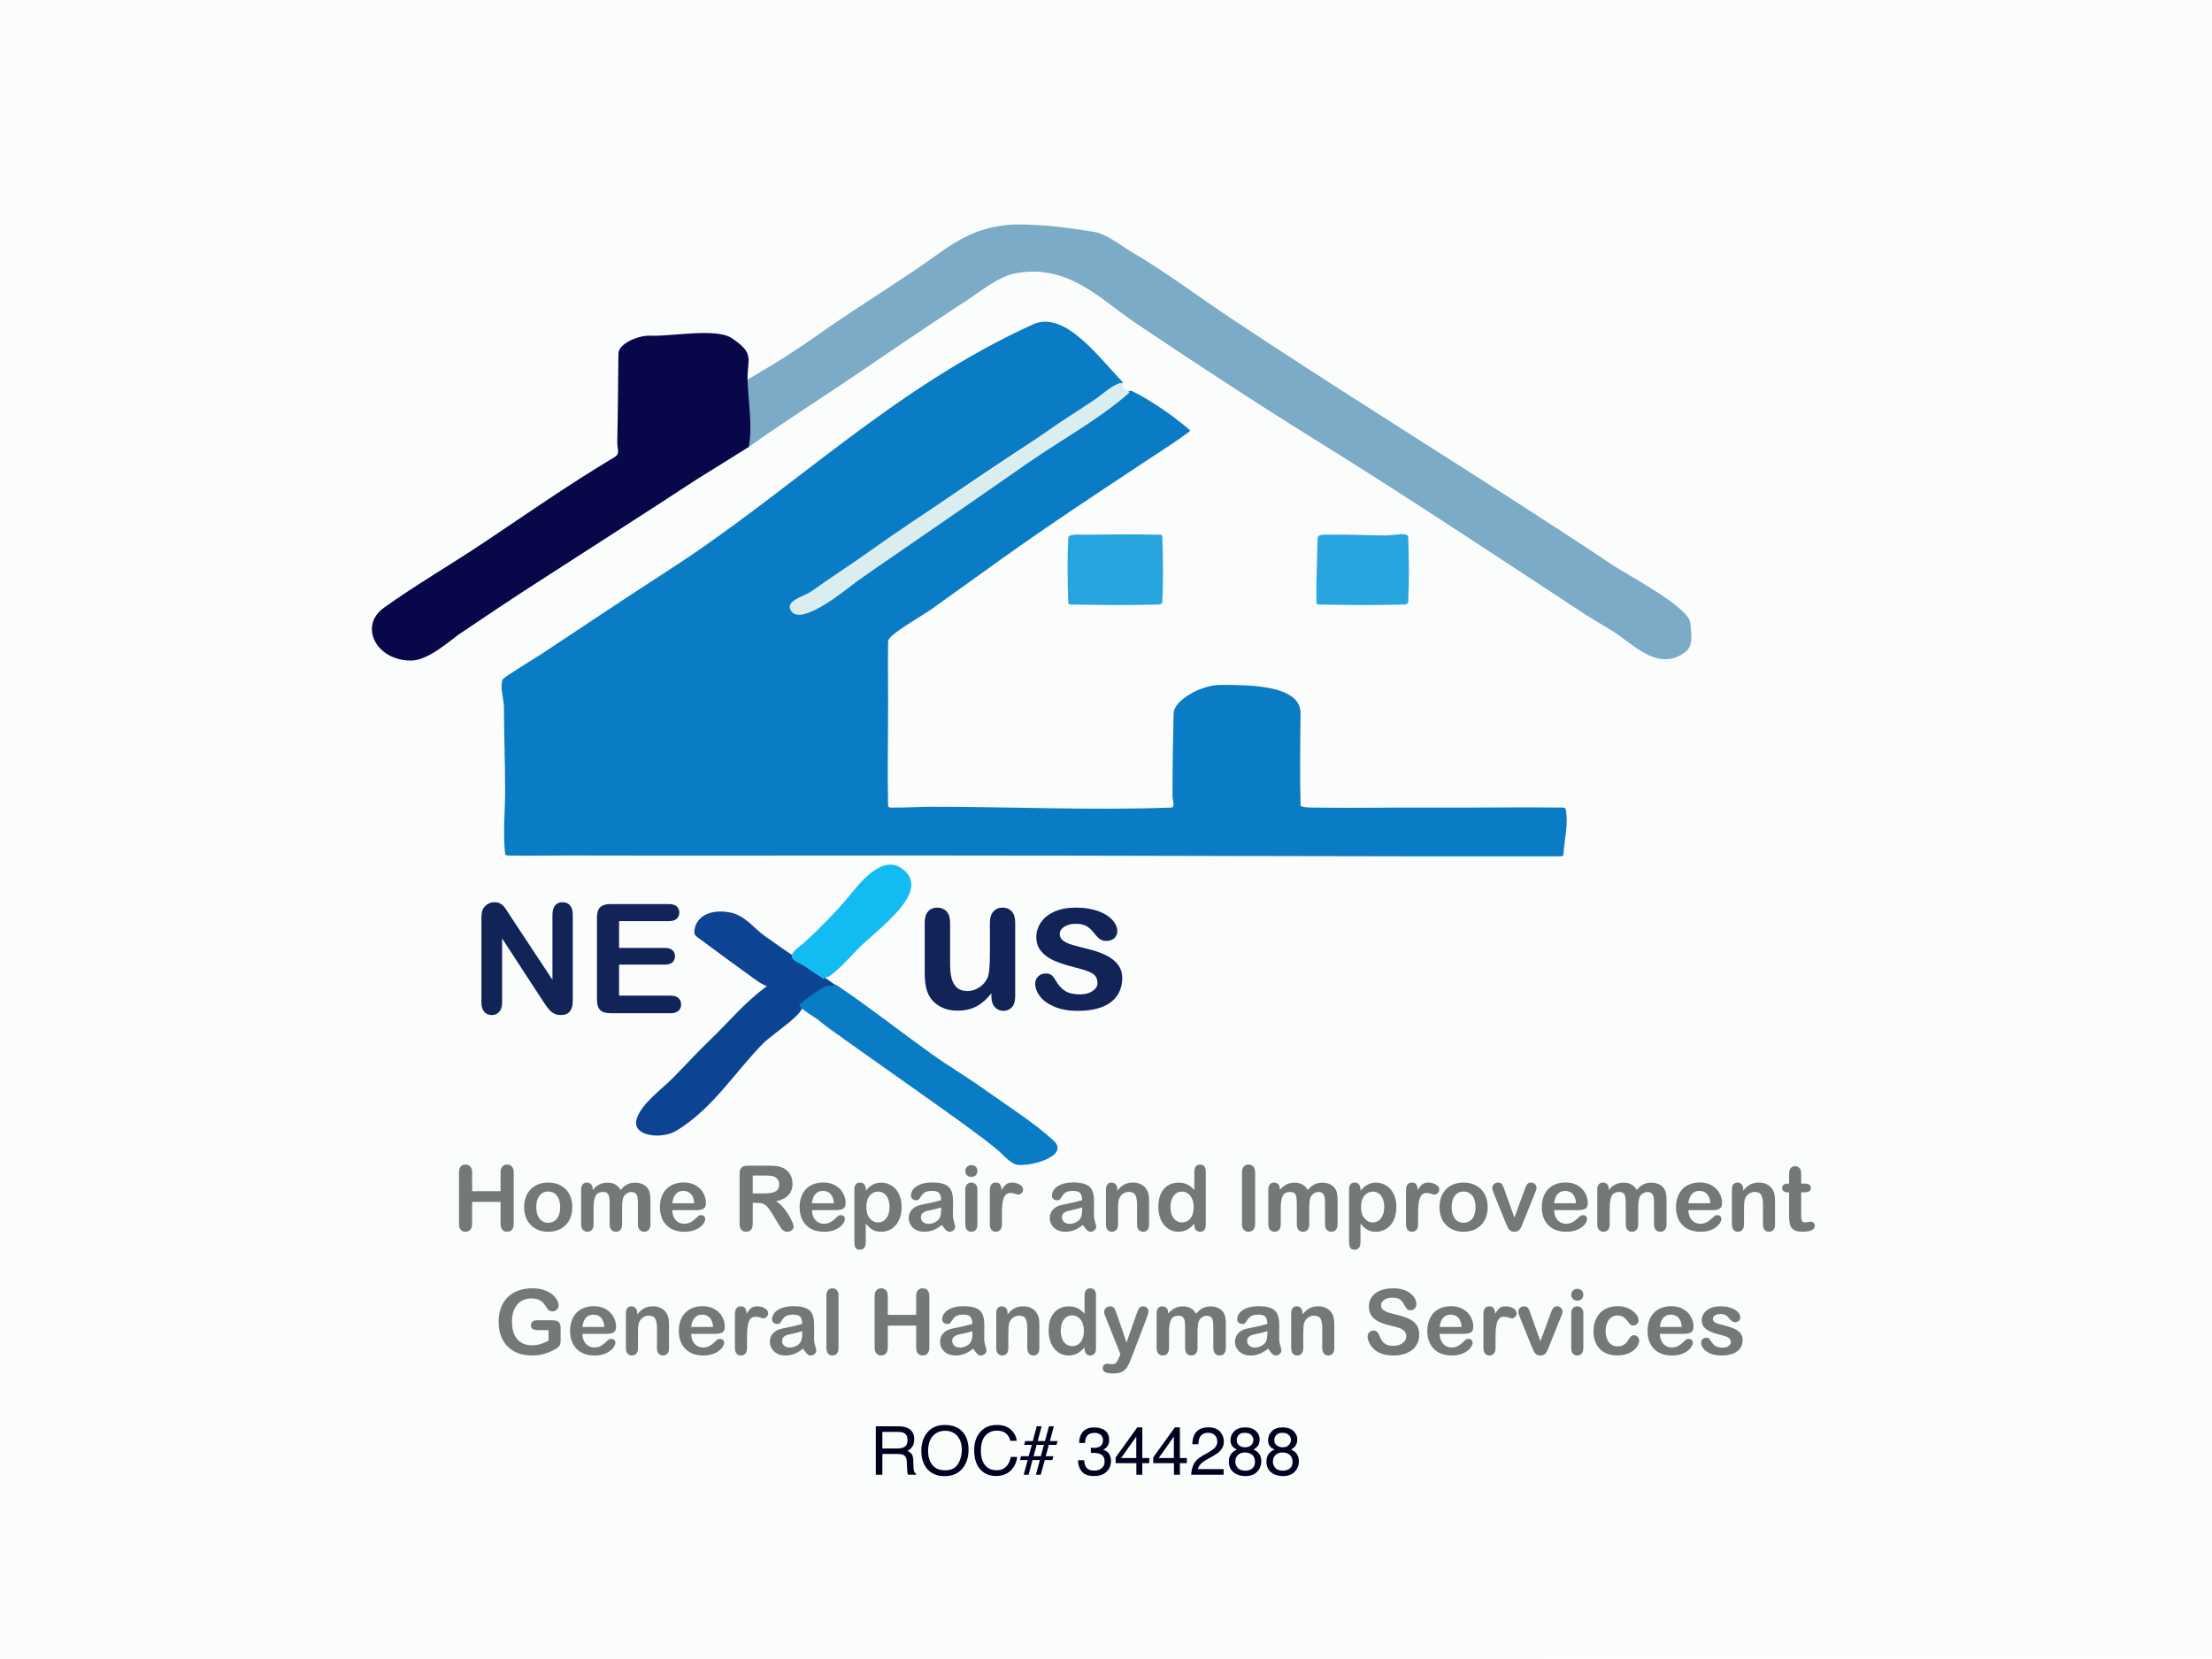 <?xml version="1.0" encoding="UTF-8" standalone="no"?>
<!DOCTYPE svg PUBLIC "-//W3C//DTD SVG 1.1//EN" "http://www.w3.org/Graphics/SVG/1.1/DTD/svg11.dtd">
<!-- Created with Vectornator (http://vectornator.io/) -->
<svg height="100%" stroke-miterlimit="10" style="fill-rule:nonzero;clip-rule:evenodd;stroke-linecap:round;stroke-linejoin:round;" version="1.1" viewBox="0 0 432 324" width="100%" xml:space="preserve" xmlns="http://www.w3.org/2000/svg" xmlns:xlink="http://www.w3.org/1999/xlink">
<defs/>
<path d="M0 0L432 0L432 324L0 324L0 0Z" fill="#ffffff" fill-rule="nonzero" opacity="1" stroke="none"/>
<clipPath id="ArtboardFrame">
<rect height="324" width="432" x="0" y="0"/>
</clipPath>
<g clip-path="url(#ArtboardFrame)" id="Layer-1">
<g opacity="1">
<path d="M-5.571-0.795C-5.571 155.125-5.571 155.125-5.571 311.044C-4.663 311.11-6.081 305.852-5.985 306.503C-5.402 310.474-6.131 320.239-6.131 324.235C219.034 324.315 222.249 323.813 447.414 323.892C447.414 161.549 447.414 161.549 447.414-0.795C220.921-0.795 220.921-0.795-5.571-0.795Z" fill="#fbfdfc" fill-rule="nonzero" opacity="1" stroke="none"/>
<path d="M201.77 63.34C174.272 75.834 154.77 95.754 130.514 111.401C122.172 116.782 113.977 122.281 105.729 127.738C104.971 128.24 98.443 132.211 98.205 132.656C97.536 133.902 98.426 136.727 98.426 138.207C98.426 143.6 98.647 148.993 98.647 154.386C98.647 158.714 98.198 162.357 98.647 166.758C98.663 166.907 98.882 167.07 99.09 167.075C103.071 167.177 107.057 167.066 111.04 167.075C134.202 167.128 157.364 167.075 180.526 167.075C221.981 167.075 263.437 167.287 304.892 167.234C305.101 167.234 305.326 167.066 305.335 166.917C305.497 163.956 306.362 160.967 305.777 158.034C305.748 157.886 305.543 157.719 305.335 157.717C296.927 157.613 288.516 157.767 280.107 157.717C272.37 157.671 264.294 157.845 256.429 157.717C255.761 157.706 255.082 157.684 254.437 157.558C254.236 157.519 253.998 157.391 253.995 157.241C253.85 151.267 253.922 145.292 253.995 139.317C254.063 133.705 243.778 133.766 238.283 133.766C234.602 133.766 229.278 136.727 229.21 139.317C229.068 144.763 228.989 150.209 228.989 155.655C228.989 155.943 229.554 157.687 228.767 157.717C213.449 158.295 197.488 157.558 182.075 157.558C179.344 157.558 176.616 157.767 173.887 157.717C173.678 157.713 173.448 157.549 173.444 157.4C173.299 150.58 173.444 143.759 173.444 136.938C173.444 133.079 173.373 129.219 173.444 125.359C173.448 125.141 173.53 124.92 173.666 124.725C174.636 123.334 180.354 120.089 181.853 119.015C186.321 115.812 190.869 112.552 195.352 109.339C204.682 102.651 214.393 96.265 224.12 89.829C226.881 88.003 229.697 86.214 232.308 84.278C232.411 84.202 232.4 84.043 232.308 83.96C229.538 81.479 224.59 78.052 221.022 76.347C220.335 76.018 217.67 78.591 217.039 79.043C214.273 81.026 211.444 82.964 208.63 84.912C197.356 92.714 186.05 100.469 174.772 108.229C172.401 109.86 170.075 111.524 167.691 113.146C164.716 115.169 161.789 117.279 158.618 119.173C157.827 119.645 155.244 120.192 154.856 119.173C154.162 117.35 156.708 116.832 158.175 115.842C162.497 112.927 167.024 109.975 171.231 106.96C183.04 98.496 195.332 90.223 207.745 82.216C211.043 80.088 214.199 77.851 217.482 75.712C217.537 75.676 219.485 74.836 219.252 74.602C214.895 70.23 208.058 60.483 201.77 63.34Z" fill="#0a7bc5" fill-rule="nonzero" opacity="1" stroke="none"/>
<path d="M198.229 43.831C189.361 44.204 185.217 48.354 178.755 52.713C172.234 57.112 165.369 61.356 159.06 65.878C157.067 67.307 154.92 68.621 152.864 70.002C151.972 70.602 145.567 74.367 145.561 74.443C145.422 76.397 145.521 78.356 145.561 80.312C145.595 81.952 145.783 83.589 145.783 85.229C145.783 85.971 145.272 86.925 146.004 87.45C153.221 82.277 160.937 77.457 168.355 72.381C175.15 67.732 181.999 63.121 188.935 58.582C191.315 57.024 195.027 53.961 198.45 53.347C208.741 51.503 215.061 58.572 221.686 63.023C233.273 70.809 245.081 78.56 257.093 86.022C274.871 97.067 292.194 108.57 309.539 119.966C311.625 121.336 314.17 122.651 316.178 124.09C319.799 126.686 324.429 131.051 329.234 127.263C330.906 125.944 330.173 122.86 330.119 121.711C329.977 118.646 317.982 112.369 315.071 110.449C312.997 109.081 310.961 107.684 308.875 106.325C307.252 105.268 305.63 104.21 304.007 103.153C282.93 89.419 261.34 76.103 240.496 62.23C233.989 57.899 227.888 53.25 221.022 49.224C219.077 48.083 216.127 45.635 213.498 45.258C209.359 44.665 205.163 43.831 198.229 43.831Z" fill="#7babc6" fill-rule="nonzero" opacity="1" stroke="none"/>
<path d="M126.973 65.561C124.706 65.454 120.802 67.087 120.777 69.05C120.704 74.761 120.682 80.471 120.555 86.181C120.515 88.018 121.244 88.545 119.892 89.353C111.175 94.56 102.959 100.3 94.664 105.849C88.187 110.183 81.205 114.228 74.969 118.697C70.069 122.21 73.38 129.007 80.28 129.007C83.688 129.007 88.032 124.963 89.796 123.773C94.713 120.456 99.599 117.18 104.622 113.939C115.108 107.175 125.627 100.454 136.046 93.636C136.623 93.258 146.217 87.334 146.225 87.291C147.008 83.365 146.141 78.375 146.004 74.443C145.849 69.994 147.611 69.199 142.906 66.037C139.855 63.987 130.989 65.751 126.973 65.561Z" fill="#07074a" fill-rule="nonzero" opacity="1" stroke="none"/>
<path d="M149.766 192.612C145.519 195.656 142.306 199.636 138.701 203.081C136.094 205.573 133.899 208.027 131.399 210.536C129.001 212.942 125.147 215.652 124.317 218.625C123.399 221.918 129.175 222.571 132.063 220.846C139.124 216.628 143.763 209.073 149.102 203.716C150.896 201.915 157.608 197.668 156.626 196.261C157.95 195.312 159.793 193.725 161.273 192.93C161.942 192.57 162.254 193.178 163.265 192.454C158.665 189.157 153.9 186.059 149.323 182.778C147.109 181.191 145.501 178.723 142.463 178.178C138.352 177.442 135.603 179.298 135.603 182.144C135.603 182.666 136.269 183.091 136.71 183.413C140.253 186.002 143.754 188.62 147.332 191.185C148.563 192.068 148.7 192.103 149.766 192.612Z" fill="#0c4392" fill-rule="nonzero" opacity="1" stroke="none"/>
<path d="M163.044 192.295C162.111 192.813 161.909 192.309 161.273 192.612C159.679 193.374 157.434 195.093 156.184 196.102C155.55 196.613 159.304 198.799 159.503 198.957C160.378 199.651 161.236 200.358 162.158 201.019C169.851 206.533 177.712 212.009 185.394 217.515C187.914 219.322 192.08 222.287 194.91 224.653C195.79 225.389 197.405 227.401 198.893 227.508C201.935 227.726 208.862 225.615 205.753 222.75C201.894 219.193 196.903 216.089 192.475 212.915C189.052 210.462 185.271 208.228 181.853 205.778C175.665 201.342 169.87 196.752 163.486 192.454C163.366 192.373 163.174 192.223 163.044 192.295Z" fill="#0a7bc5" fill-rule="nonzero" opacity="1" stroke="none"/>
<path d="M218.809 74.761C216.754 75.497 215.394 76.964 213.72 78.092C210.651 80.158 207.374 82.164 204.425 84.278C193.109 92.389 180.798 99.785 169.461 107.911C165.863 110.49 161.996 112.945 158.396 115.525C156.997 116.528 153.378 117.243 154.413 119.173C156.308 122.704 165.742 114.701 167.469 113.463C169.793 111.797 172.18 110.177 174.551 108.546C178.389 105.904 182.218 103.255 186.058 100.615C190.877 97.302 195.648 93.954 200.442 90.622C207.023 86.048 214.844 81.803 220.58 76.664C219.145 75.464 218.948 75.99 219.473 75.237C219.141 74.999 219.141 74.999 218.809 74.761Z" fill="#daeef0" fill-rule="nonzero" opacity="1" stroke="none"/>
<path d="M212.171 104.422C210.954 104.435 208.674 104.185 208.63 105.056C208.417 109.283 208.486 113.517 208.63 117.746C208.635 117.895 208.864 118.059 209.072 118.063C214.824 118.166 220.584 118.216 226.333 118.063C226.646 118.055 226.986 117.811 226.997 117.587C227.21 113.307 227.141 109.021 226.997 104.739C226.992 104.59 226.763 104.426 226.555 104.422C221.762 104.319 216.965 104.369 212.171 104.422Z" fill="#28a4df" fill-rule="nonzero" opacity="1" stroke="none"/>
<path d="M258.863 104.422C257.711 104.447 257.329 104.54 257.314 105.374C257.243 109.498 257.021 113.622 257.093 117.746C257.095 117.895 257.327 118.059 257.535 118.063C263.14 118.166 268.752 118.215 274.354 118.063C274.666 118.054 275.006 117.811 275.018 117.587C275.231 113.36 275.161 109.126 275.018 104.898C274.981 103.835 272.074 104.595 270.592 104.58C266.682 104.541 262.772 104.337 258.863 104.422Z" fill="#28a4df" fill-rule="nonzero" opacity="1" stroke="none"/>
<path d="M160.831 191.185C161.052 191.026 161.052 191.026 161.273 190.868C162.164 191.187 166.504 186.433 167.248 185.633C170.784 181.831 182.785 173.91 175.879 169.454C171.895 166.884 167.238 173.326 165.699 175.165C163.232 178.112 160.237 181.173 157.29 183.889C156.51 184.607 154.634 185.747 154.634 186.744C154.634 187.679 156.35 188.157 157.29 188.806C158.455 189.61 159.65 190.392 160.831 191.185Z" fill="#12bcf2" fill-rule="nonzero" opacity="1" stroke="none"/>
<path d="M304.671 216.563C301.695 216.747 301.078 220.857 304.228 221.798C307.473 222.767 308.084 218.403 306.884 217.198C305.796 216.106 306.003 216.481 304.671 216.563Z" fill="#fbfdfc" fill-rule="nonzero" opacity="1" stroke="none"/>
</g>
<g fill="#737a76" opacity="1" stroke="none">
<path d="M92.208 228.996L92.208 232.632L97.757 232.632L97.757 228.996C97.757 228.476 97.874 228.087 98.108 227.827C98.342 227.567 98.649 227.438 99.03 227.438C99.417 227.438 99.73 227.566 99.969 227.823C100.209 228.08 100.329 228.471 100.329 228.996L100.329 238.995C100.329 239.52 100.207 239.913 99.965 240.173C99.723 240.432 99.411 240.562 99.03 240.562C98.643 240.562 98.335 240.431 98.104 240.168C97.873 239.906 97.757 239.515 97.757 238.995L97.757 234.727L92.208 234.727L92.208 238.995C92.208 239.52 92.087 239.913 91.844 240.173C91.602 240.432 91.29 240.562 90.909 240.562C90.523 240.562 90.214 240.431 89.983 240.168C89.752 239.906 89.637 239.515 89.637 238.995L89.637 228.996C89.637 228.476 89.751 228.087 89.979 227.827C90.207 227.567 90.517 227.438 90.909 227.438C91.296 227.438 91.609 227.566 91.849 227.823C92.088 228.08 92.208 228.471 92.208 228.996Z"/>
<path d="M111.774 235.757C111.774 236.462 111.664 237.111 111.445 237.705C111.226 238.3 110.908 238.811 110.493 239.238C110.077 239.665 109.581 239.992 109.003 240.22C108.426 240.448 107.777 240.562 107.056 240.562C106.34 240.562 105.696 240.447 105.125 240.216C104.554 239.985 104.059 239.655 103.64 239.225C103.222 238.795 102.904 238.287 102.688 237.701C102.471 237.115 102.363 236.467 102.363 235.757C102.363 235.042 102.473 234.387 102.692 233.792C102.912 233.198 103.226 232.69 103.636 232.268C104.046 231.847 104.542 231.522 105.125 231.294C105.708 231.066 106.351 230.952 107.056 230.952C107.771 230.952 108.421 231.068 109.003 231.299C109.586 231.53 110.086 231.859 110.501 232.286C110.917 232.713 111.233 233.221 111.449 233.809C111.666 234.398 111.774 235.047 111.774 235.757ZM109.402 235.757C109.402 234.793 109.19 234.043 108.765 233.506C108.341 232.97 107.771 232.701 107.056 232.701C106.594 232.701 106.187 232.821 105.835 233.061C105.483 233.3 105.212 233.654 105.021 234.121C104.831 234.589 104.735 235.134 104.735 235.757C104.735 236.375 104.829 236.915 105.017 237.376C105.204 237.838 105.473 238.192 105.822 238.437C106.171 238.682 106.582 238.805 107.056 238.805C107.771 238.805 108.341 238.535 108.765 237.995C109.19 237.456 109.402 236.71 109.402 235.757Z"/>
<path d="M121.496 235.931L121.496 239.073C121.496 239.57 121.384 239.942 121.159 240.19C120.933 240.438 120.636 240.562 120.267 240.562C119.909 240.562 119.619 240.438 119.397 240.19C119.175 239.942 119.063 239.57 119.063 239.073L119.063 235.307C119.063 234.713 119.043 234.251 119.003 233.922C118.962 233.593 118.853 233.323 118.674 233.113C118.495 232.902 118.212 232.797 117.825 232.797C117.052 232.797 116.543 233.062 116.297 233.593C116.052 234.124 115.929 234.886 115.929 235.879L115.929 239.073C115.929 239.564 115.818 239.935 115.596 240.186C115.374 240.437 115.081 240.562 114.717 240.562C114.36 240.562 114.067 240.437 113.839 240.186C113.611 239.935 113.497 239.564 113.497 239.073L113.497 232.312C113.497 231.867 113.599 231.53 113.804 231.299C114.009 231.068 114.279 230.952 114.614 230.952C114.937 230.952 115.207 231.061 115.423 231.277C115.639 231.494 115.748 231.792 115.748 232.173L115.748 232.398C116.157 231.908 116.596 231.547 117.064 231.316C117.531 231.085 118.051 230.97 118.622 230.97C119.216 230.97 119.727 231.088 120.154 231.325C120.581 231.561 120.933 231.919 121.211 232.398C121.609 231.913 122.036 231.554 122.492 231.32C122.948 231.087 123.453 230.97 124.007 230.97C124.653 230.97 125.21 231.097 125.678 231.351C126.145 231.605 126.494 231.968 126.725 232.442C126.927 232.869 127.028 233.541 127.028 234.459L127.028 239.073C127.028 239.57 126.916 239.942 126.691 240.19C126.466 240.438 126.168 240.562 125.799 240.562C125.441 240.562 125.148 240.437 124.92 240.186C124.692 239.935 124.578 239.564 124.578 239.073L124.578 235.099C124.578 234.591 124.557 234.185 124.513 233.879C124.47 233.573 124.353 233.316 124.163 233.108C123.972 232.9 123.684 232.797 123.297 232.797C122.985 232.797 122.69 232.889 122.41 233.074C122.13 233.258 121.912 233.506 121.756 233.818C121.583 234.216 121.496 234.92 121.496 235.931Z"/>
<path d="M135.92 236.337L131.296 236.337C131.302 236.874 131.41 237.347 131.621 237.757C131.832 238.167 132.112 238.476 132.461 238.684C132.81 238.891 133.195 238.995 133.617 238.995C133.899 238.995 134.158 238.962 134.392 238.896C134.625 238.829 134.852 238.725 135.071 238.584C135.29 238.443 135.492 238.291 135.677 238.13C135.862 237.968 136.101 237.749 136.396 237.472C136.517 237.368 136.69 237.316 136.915 237.316C137.158 237.316 137.354 237.382 137.504 237.515C137.654 237.648 137.729 237.835 137.729 238.078C137.729 238.291 137.645 238.541 137.478 238.826C137.311 239.112 137.058 239.386 136.72 239.649C136.383 239.912 135.959 240.129 135.448 240.303C134.937 240.476 134.35 240.562 133.686 240.562C132.168 240.562 130.988 240.129 130.145 239.264C129.302 238.398 128.881 237.223 128.881 235.74C128.881 235.042 128.985 234.394 129.193 233.796C129.4 233.199 129.704 232.687 130.102 232.26C130.5 231.833 130.991 231.505 131.574 231.277C132.156 231.049 132.803 230.935 133.513 230.935C134.436 230.935 135.228 231.13 135.889 231.52C136.55 231.909 137.045 232.413 137.374 233.03C137.703 233.648 137.868 234.277 137.868 234.918C137.868 235.512 137.697 235.897 137.357 236.073C137.016 236.249 136.537 236.337 135.92 236.337ZM131.296 234.996L135.582 234.996C135.524 234.187 135.306 233.583 134.928 233.182C134.55 232.781 134.052 232.58 133.435 232.58C132.846 232.58 132.363 232.784 131.985 233.19C131.607 233.597 131.377 234.199 131.296 234.996Z"/>
<path d="M147.91 234.918L147.01 234.918L147.01 238.995C147.01 239.532 146.891 239.927 146.655 240.181C146.418 240.435 146.109 240.562 145.728 240.562C145.319 240.562 145.001 240.43 144.776 240.164C144.551 239.899 144.439 239.509 144.439 238.995L144.439 229.23C144.439 228.676 144.563 228.274 144.811 228.026C145.059 227.778 145.46 227.654 146.014 227.654L150.196 227.654C150.773 227.654 151.266 227.678 151.676 227.728C152.086 227.777 152.455 227.876 152.784 228.026C153.183 228.194 153.535 228.433 153.841 228.745C154.146 229.056 154.379 229.419 154.537 229.831C154.696 230.244 154.776 230.681 154.776 231.143C154.776 232.089 154.509 232.846 153.975 233.411C153.441 233.977 152.631 234.378 151.546 234.615C152.002 234.857 152.438 235.215 152.854 235.688C153.269 236.161 153.64 236.665 153.966 237.199C154.292 237.733 154.546 238.215 154.728 238.645C154.91 239.075 155.001 239.37 155.001 239.532C155.001 239.699 154.947 239.865 154.84 240.03C154.734 240.194 154.588 240.324 154.403 240.419C154.219 240.515 154.005 240.562 153.763 240.562C153.474 240.562 153.232 240.494 153.035 240.359C152.839 240.223 152.67 240.051 152.529 239.844C152.388 239.636 152.196 239.33 151.953 238.926L150.923 237.212C150.554 236.583 150.223 236.104 149.932 235.775C149.64 235.446 149.344 235.221 149.044 235.099C148.744 234.978 148.366 234.918 147.91 234.918ZM149.382 229.585L147.01 229.585L147.01 233.074L149.313 233.074C149.93 233.074 150.45 233.02 150.871 232.913C151.292 232.807 151.614 232.625 151.836 232.368C152.059 232.111 152.17 231.758 152.17 231.307C152.17 230.955 152.08 230.645 151.901 230.377C151.722 230.108 151.474 229.908 151.157 229.775C150.857 229.648 150.265 229.585 149.382 229.585Z"/>
<path d="M163.199 236.337L158.576 236.337C158.582 236.874 158.69 237.347 158.901 237.757C159.111 238.167 159.391 238.476 159.741 238.684C160.09 238.891 160.475 238.995 160.896 238.995C161.179 238.995 161.437 238.962 161.671 238.896C161.905 238.829 162.132 238.725 162.351 238.584C162.57 238.443 162.772 238.291 162.957 238.13C163.142 237.968 163.381 237.749 163.675 237.472C163.797 237.368 163.97 237.316 164.195 237.316C164.437 237.316 164.634 237.382 164.784 237.515C164.934 237.648 165.009 237.835 165.009 238.078C165.009 238.291 164.925 238.541 164.758 238.826C164.59 239.112 164.338 239.386 164 239.649C163.662 239.912 163.238 240.129 162.727 240.303C162.217 240.476 161.629 240.562 160.966 240.562C159.448 240.562 158.267 240.129 157.425 239.264C156.582 238.398 156.161 237.223 156.161 235.74C156.161 235.042 156.265 234.394 156.472 233.796C156.68 233.199 156.983 232.687 157.381 232.26C157.78 231.833 158.27 231.505 158.853 231.277C159.436 231.049 160.083 230.935 160.792 230.935C161.716 230.935 162.508 231.13 163.169 231.52C163.83 231.909 164.325 232.413 164.654 233.03C164.983 233.648 165.147 234.277 165.147 234.918C165.147 235.512 164.977 235.897 164.636 236.073C164.296 236.249 163.817 236.337 163.199 236.337ZM158.576 234.996L162.862 234.996C162.804 234.187 162.586 233.583 162.208 233.182C161.83 232.781 161.332 232.58 160.715 232.58C160.126 232.58 159.642 232.784 159.264 233.19C158.886 233.597 158.657 234.199 158.576 234.996Z"/>
<path d="M169.086 232.277L169.086 232.563C169.531 232.014 169.992 231.612 170.472 231.355C170.951 231.098 171.493 230.97 172.099 230.97C172.826 230.97 173.496 231.157 174.108 231.533C174.719 231.908 175.203 232.456 175.558 233.177C175.913 233.899 176.09 234.753 176.09 235.74C176.09 236.467 175.988 237.135 175.783 237.744C175.578 238.353 175.297 238.864 174.939 239.277C174.581 239.689 174.158 240.007 173.67 240.229C173.183 240.451 172.659 240.562 172.099 240.562C171.424 240.562 170.857 240.427 170.398 240.155C169.939 239.884 169.502 239.486 169.086 238.961L169.086 242.51C169.086 243.549 168.708 244.069 167.952 244.069C167.508 244.069 167.213 243.934 167.069 243.666C166.925 243.398 166.853 243.007 166.853 242.493L166.853 232.294C166.853 231.844 166.951 231.508 167.147 231.286C167.343 231.064 167.612 230.952 167.952 230.952C168.287 230.952 168.56 231.066 168.77 231.294C168.981 231.522 169.086 231.85 169.086 232.277ZM173.718 235.714C173.718 235.091 173.623 234.555 173.432 234.108C173.242 233.661 172.978 233.317 172.64 233.078C172.303 232.838 171.929 232.719 171.519 232.719C170.867 232.719 170.317 232.975 169.87 233.489C169.423 234.003 169.199 234.759 169.199 235.757C169.199 236.698 169.421 237.43 169.866 237.952C170.31 238.474 170.861 238.736 171.519 238.736C171.912 238.736 172.275 238.622 172.61 238.394C172.945 238.166 173.213 237.824 173.415 237.368C173.617 236.912 173.718 236.36 173.718 235.714Z"/>
<path d="M183.96 239.229C183.388 239.673 182.836 240.007 182.302 240.229C181.768 240.451 181.169 240.562 180.506 240.562C179.9 240.562 179.367 240.442 178.908 240.203C178.449 239.963 178.096 239.639 177.848 239.229C177.6 238.819 177.475 238.375 177.475 237.896C177.475 237.249 177.68 236.698 178.09 236.242C178.5 235.786 179.063 235.48 179.778 235.324C179.928 235.29 180.301 235.212 180.895 235.091C181.49 234.97 181.999 234.858 182.423 234.757C182.847 234.656 183.308 234.534 183.804 234.389C183.775 233.766 183.65 233.309 183.427 233.017C183.205 232.726 182.745 232.58 182.047 232.58C181.446 232.58 180.995 232.664 180.692 232.831C180.389 232.999 180.129 233.25 179.913 233.584C179.696 233.919 179.543 234.14 179.454 234.247C179.364 234.353 179.172 234.407 178.878 234.407C178.612 234.407 178.383 234.322 178.19 234.151C177.996 233.981 177.9 233.763 177.9 233.498C177.9 233.082 178.047 232.678 178.341 232.286C178.636 231.893 179.094 231.57 179.718 231.316C180.341 231.062 181.117 230.935 182.047 230.935C183.085 230.935 183.902 231.058 184.497 231.303C185.091 231.548 185.511 231.937 185.756 232.468C186.002 232.999 186.124 233.703 186.124 234.58C186.124 235.134 186.123 235.604 186.12 235.991C186.117 236.378 186.113 236.808 186.107 237.281C186.107 237.725 186.181 238.189 186.328 238.671C186.475 239.153 186.548 239.463 186.548 239.601C186.548 239.844 186.434 240.064 186.207 240.264C185.979 240.463 185.72 240.562 185.432 240.562C185.189 240.562 184.95 240.448 184.713 240.22C184.476 239.992 184.225 239.662 183.96 239.229ZM183.804 235.809C183.458 235.936 182.954 236.07 182.293 236.212C181.632 236.353 181.175 236.457 180.921 236.524C180.667 236.59 180.425 236.72 180.194 236.913C179.963 237.106 179.848 237.376 179.848 237.723C179.848 238.08 179.983 238.385 180.254 238.636C180.526 238.887 180.881 239.013 181.319 239.013C181.787 239.013 182.218 238.91 182.614 238.705C183.009 238.5 183.299 238.236 183.484 237.913C183.697 237.555 183.804 236.967 183.804 236.147L183.804 235.809Z"/>
<path d="M190.886 232.294L190.886 239.125C190.886 239.598 190.773 239.956 190.548 240.199C190.323 240.441 190.037 240.562 189.691 240.562C189.345 240.562 189.063 240.438 188.847 240.19C188.631 239.942 188.522 239.587 188.522 239.125L188.522 232.364C188.522 231.896 188.631 231.544 188.847 231.307C189.063 231.071 189.345 230.952 189.691 230.952C190.037 230.952 190.323 231.071 190.548 231.307C190.773 231.544 190.886 231.873 190.886 232.294ZM189.717 229.853C189.388 229.853 189.107 229.752 188.873 229.55C188.639 229.348 188.522 229.062 188.522 228.693C188.522 228.358 188.642 228.083 188.882 227.866C189.121 227.65 189.4 227.541 189.717 227.541C190.023 227.541 190.294 227.64 190.531 227.836C190.768 228.032 190.886 228.318 190.886 228.693C190.886 229.056 190.77 229.341 190.54 229.546C190.309 229.751 190.035 229.853 189.717 229.853Z"/>
<path d="M195.673 237.151L195.673 239.125C195.673 239.604 195.561 239.963 195.336 240.203C195.111 240.442 194.825 240.562 194.479 240.562C194.138 240.562 193.858 240.441 193.639 240.199C193.42 239.956 193.31 239.598 193.31 239.125L193.31 232.545C193.31 231.483 193.694 230.952 194.461 230.952C194.854 230.952 195.137 231.077 195.31 231.325C195.483 231.573 195.578 231.939 195.596 232.424C195.878 231.939 196.168 231.573 196.466 231.325C196.763 231.077 197.16 230.952 197.656 230.952C198.152 230.952 198.634 231.077 199.102 231.325C199.569 231.573 199.803 231.902 199.803 232.312C199.803 232.6 199.704 232.838 199.504 233.026C199.305 233.214 199.09 233.307 198.859 233.307C198.773 233.307 198.564 233.254 198.232 233.147C197.9 233.04 197.607 232.987 197.353 232.987C197.007 232.987 196.724 233.078 196.505 233.26C196.285 233.441 196.115 233.711 195.994 234.069C195.873 234.427 195.789 234.853 195.743 235.346C195.697 235.84 195.673 236.441 195.673 237.151Z"/>
<path d="M211.499 239.229C210.928 239.673 210.375 240.007 209.841 240.229C209.308 240.451 208.709 240.562 208.045 240.562C207.439 240.562 206.907 240.442 206.448 240.203C205.989 239.963 205.635 239.639 205.387 239.229C205.139 238.819 205.015 238.375 205.015 237.896C205.015 237.249 205.22 236.698 205.63 236.242C206.039 235.786 206.602 235.48 207.318 235.324C207.468 235.29 207.84 235.212 208.435 235.091C209.029 234.97 209.538 234.858 209.963 234.757C210.387 234.656 210.847 234.534 211.343 234.389C211.315 233.766 211.189 233.309 210.967 233.017C210.745 232.726 210.284 232.58 209.586 232.58C208.986 232.58 208.534 232.664 208.231 232.831C207.928 232.999 207.668 233.25 207.452 233.584C207.236 233.919 207.083 234.14 206.993 234.247C206.904 234.353 206.712 234.407 206.417 234.407C206.152 234.407 205.922 234.322 205.729 234.151C205.536 233.981 205.439 233.763 205.439 233.498C205.439 233.082 205.586 232.678 205.881 232.286C206.175 231.893 206.634 231.57 207.257 231.316C207.88 231.062 208.657 230.935 209.586 230.935C210.625 230.935 211.442 231.058 212.036 231.303C212.631 231.548 213.05 231.937 213.296 232.468C213.541 232.999 213.664 233.703 213.664 234.58C213.664 235.134 213.662 235.604 213.659 235.991C213.656 236.378 213.652 236.808 213.646 237.281C213.646 237.725 213.72 238.189 213.867 238.671C214.014 239.153 214.088 239.463 214.088 239.601C214.088 239.844 213.974 240.064 213.746 240.264C213.518 240.463 213.26 240.562 212.971 240.562C212.729 240.562 212.489 240.448 212.253 240.22C212.016 239.992 211.765 239.662 211.499 239.229ZM211.343 235.809C210.997 235.936 210.494 236.07 209.833 236.212C209.172 236.353 208.714 236.457 208.461 236.524C208.207 236.59 207.964 236.72 207.733 236.913C207.502 237.106 207.387 237.376 207.387 237.723C207.387 238.08 207.523 238.385 207.794 238.636C208.065 238.887 208.42 239.013 208.859 239.013C209.326 239.013 209.758 238.91 210.153 238.705C210.548 238.5 210.838 238.236 211.023 237.913C211.237 237.555 211.343 236.967 211.343 236.147L211.343 235.809Z"/>
<path d="M218.209 232.26L218.209 232.545C218.624 231.997 219.079 231.595 219.572 231.338C220.066 231.081 220.633 230.952 221.274 230.952C221.897 230.952 222.454 231.088 222.944 231.359C223.435 231.631 223.802 232.014 224.044 232.511C224.2 232.799 224.301 233.111 224.347 233.446C224.393 233.781 224.416 234.208 224.416 234.727L224.416 239.125C224.416 239.598 224.308 239.956 224.092 240.199C223.875 240.441 223.594 240.562 223.248 240.562C222.895 240.562 222.61 240.438 222.39 240.19C222.171 239.942 222.061 239.587 222.061 239.125L222.061 235.186C222.061 234.407 221.953 233.811 221.737 233.398C221.52 232.986 221.089 232.779 220.442 232.779C220.021 232.779 219.637 232.905 219.291 233.156C218.945 233.407 218.691 233.752 218.529 234.19C218.414 234.542 218.356 235.2 218.356 236.164L218.356 239.125C218.356 239.604 218.245 239.963 218.023 240.203C217.801 240.442 217.513 240.562 217.161 240.562C216.821 240.562 216.541 240.438 216.322 240.19C216.102 239.942 215.993 239.587 215.993 239.125L215.993 232.294C215.993 231.844 216.091 231.508 216.287 231.286C216.483 231.064 216.752 230.952 217.092 230.952C217.3 230.952 217.487 231.002 217.655 231.1C217.822 231.198 217.956 231.345 218.057 231.541C218.158 231.737 218.209 231.977 218.209 232.26Z"/>
<path d="M233.247 239.212L233.247 238.978C232.929 239.342 232.616 239.637 232.308 239.865C231.999 240.093 231.664 240.266 231.303 240.385C230.943 240.503 230.549 240.562 230.122 240.562C229.556 240.562 229.032 240.442 228.55 240.203C228.068 239.963 227.651 239.621 227.299 239.177C226.947 238.733 226.68 238.21 226.498 237.61C226.317 237.01 226.226 236.36 226.226 235.662C226.226 234.185 226.586 233.033 227.308 232.208C228.029 231.382 228.979 230.97 230.156 230.97C230.837 230.97 231.411 231.087 231.879 231.32C232.347 231.554 232.802 231.913 233.247 232.398L233.247 228.909C233.247 228.424 233.344 228.058 233.537 227.81C233.73 227.562 234.006 227.438 234.364 227.438C234.722 227.438 234.997 227.552 235.19 227.779C235.384 228.007 235.481 228.344 235.481 228.788L235.481 239.212C235.481 239.662 235.377 240 235.169 240.225C234.961 240.45 234.693 240.562 234.364 240.562C234.04 240.562 233.774 240.445 233.563 240.212C233.352 239.978 233.247 239.645 233.247 239.212ZM228.598 235.74C228.598 236.381 228.697 236.926 228.897 237.376C229.096 237.826 229.368 238.166 229.715 238.394C230.061 238.622 230.439 238.736 230.849 238.736C231.264 238.736 231.644 238.627 231.987 238.411C232.331 238.194 232.605 237.863 232.81 237.415C233.015 236.968 233.117 236.41 233.117 235.74C233.117 235.111 233.015 234.57 232.81 234.117C232.605 233.664 232.328 233.317 231.979 233.078C231.629 232.838 231.247 232.719 230.831 232.719C230.399 232.719 230.012 232.841 229.671 233.087C229.331 233.332 229.067 233.684 228.879 234.143C228.692 234.602 228.598 235.134 228.598 235.74Z"/>
<path d="M242.554 238.995L242.554 228.996C242.554 228.476 242.672 228.087 242.909 227.827C243.145 227.567 243.451 227.438 243.826 227.438C244.213 227.438 244.526 227.566 244.766 227.823C245.005 228.08 245.125 228.471 245.125 228.996L245.125 238.995C245.125 239.52 245.005 239.913 244.766 240.173C244.526 240.432 244.213 240.562 243.826 240.562C243.457 240.562 243.152 240.431 242.913 240.168C242.673 239.906 242.554 239.515 242.554 238.995Z"/>
<path d="M255.696 235.931L255.696 239.073C255.696 239.57 255.583 239.942 255.358 240.19C255.133 240.438 254.836 240.562 254.466 240.562C254.109 240.562 253.818 240.438 253.596 240.19C253.374 239.942 253.263 239.57 253.263 239.073L253.263 235.307C253.263 234.713 253.243 234.251 253.202 233.922C253.162 233.593 253.052 233.323 252.873 233.113C252.694 232.902 252.412 232.797 252.025 232.797C251.252 232.797 250.742 233.062 250.497 233.593C250.252 234.124 250.129 234.886 250.129 235.879L250.129 239.073C250.129 239.564 250.018 239.935 249.796 240.186C249.573 240.437 249.281 240.562 248.917 240.562C248.559 240.562 248.266 240.437 248.038 240.186C247.81 239.935 247.696 239.564 247.696 239.073L247.696 232.312C247.696 231.867 247.799 231.53 248.004 231.299C248.208 231.068 248.478 230.952 248.813 230.952C249.136 230.952 249.406 231.061 249.622 231.277C249.839 231.494 249.947 231.792 249.947 232.173L249.947 232.398C250.357 231.908 250.796 231.547 251.263 231.316C251.731 231.085 252.25 230.97 252.821 230.97C253.416 230.97 253.927 231.088 254.354 231.325C254.781 231.561 255.133 231.919 255.41 232.398C255.808 231.913 256.235 231.554 256.691 231.32C257.147 231.087 257.652 230.97 258.206 230.97C258.853 230.97 259.41 231.097 259.877 231.351C260.345 231.605 260.694 231.968 260.925 232.442C261.127 232.869 261.228 233.541 261.228 234.459L261.228 239.073C261.228 239.57 261.115 239.942 260.89 240.19C260.665 240.438 260.368 240.562 259.998 240.562C259.641 240.562 259.348 240.437 259.12 240.186C258.892 239.935 258.778 239.564 258.778 239.073L258.778 235.099C258.778 234.591 258.756 234.185 258.713 233.879C258.67 233.573 258.553 233.316 258.362 233.108C258.172 232.9 257.883 232.797 257.496 232.797C257.185 232.797 256.889 232.889 256.609 233.074C256.329 233.258 256.111 233.506 255.955 233.818C255.782 234.216 255.696 234.92 255.696 235.931Z"/>
<path d="M265.704 232.277L265.704 232.563C266.148 232.014 266.61 231.612 267.089 231.355C267.568 231.098 268.111 230.97 268.717 230.97C269.444 230.97 270.113 231.157 270.725 231.533C271.337 231.908 271.82 232.456 272.175 233.177C272.53 233.899 272.708 234.753 272.708 235.74C272.708 236.467 272.605 237.135 272.4 237.744C272.195 238.353 271.914 238.864 271.556 239.277C271.198 239.689 270.776 240.007 270.288 240.229C269.8 240.451 269.276 240.562 268.717 240.562C268.041 240.562 267.474 240.427 267.015 240.155C266.557 239.884 266.119 239.486 265.704 238.961L265.704 242.51C265.704 243.549 265.326 244.069 264.57 244.069C264.125 244.069 263.831 243.934 263.687 243.666C263.542 243.398 263.47 243.007 263.47 242.493L263.47 232.294C263.47 231.844 263.568 231.508 263.764 231.286C263.961 231.064 264.229 230.952 264.57 230.952C264.904 230.952 265.177 231.066 265.388 231.294C265.598 231.522 265.704 231.85 265.704 232.277ZM270.335 235.714C270.335 235.091 270.24 234.555 270.05 234.108C269.859 233.661 269.595 233.317 269.258 233.078C268.92 232.838 268.546 232.719 268.136 232.719C267.484 232.719 266.935 232.975 266.487 233.489C266.04 234.003 265.816 234.759 265.816 235.757C265.816 236.698 266.039 237.43 266.483 237.952C266.927 238.474 267.479 238.736 268.136 238.736C268.529 238.736 268.893 238.622 269.227 238.394C269.562 238.166 269.83 237.824 270.032 237.368C270.234 236.912 270.335 236.36 270.335 235.714Z"/>
<path d="M276.95 237.151L276.95 239.125C276.95 239.604 276.837 239.963 276.612 240.203C276.387 240.442 276.101 240.562 275.755 240.562C275.415 240.562 275.135 240.441 274.915 240.199C274.696 239.956 274.586 239.598 274.586 239.125L274.586 232.545C274.586 231.483 274.97 230.952 275.738 230.952C276.13 230.952 276.413 231.077 276.586 231.325C276.759 231.573 276.855 231.939 276.872 232.424C277.155 231.939 277.445 231.573 277.742 231.325C278.039 231.077 278.436 230.952 278.932 230.952C279.429 230.952 279.911 231.077 280.378 231.325C280.846 231.573 281.079 231.902 281.079 232.312C281.079 232.6 280.98 232.838 280.781 233.026C280.582 233.214 280.367 233.307 280.136 233.307C280.049 233.307 279.84 233.254 279.508 233.147C279.176 233.04 278.883 232.987 278.629 232.987C278.283 232.987 278 233.078 277.781 233.26C277.562 233.441 277.391 233.711 277.27 234.069C277.149 234.427 277.065 234.853 277.019 235.346C276.973 235.84 276.95 236.441 276.95 237.151Z"/>
<path d="M290.542 235.757C290.542 236.462 290.432 237.111 290.213 237.705C289.994 238.3 289.676 238.811 289.261 239.238C288.845 239.665 288.349 239.992 287.772 240.22C287.194 240.448 286.545 240.562 285.824 240.562C285.108 240.562 284.464 240.447 283.893 240.216C283.322 239.985 282.827 239.655 282.408 239.225C281.99 238.795 281.672 238.287 281.456 237.701C281.24 237.115 281.131 236.467 281.131 235.757C281.131 235.042 281.241 234.387 281.46 233.792C281.68 233.198 281.994 232.69 282.404 232.268C282.814 231.847 283.31 231.522 283.893 231.294C284.476 231.066 285.12 230.952 285.824 230.952C286.539 230.952 287.189 231.068 287.772 231.299C288.355 231.53 288.854 231.859 289.269 232.286C289.685 232.713 290.001 233.221 290.217 233.809C290.434 234.398 290.542 235.047 290.542 235.757ZM288.17 235.757C288.17 234.793 287.958 234.043 287.534 233.506C287.109 232.97 286.539 232.701 285.824 232.701C285.362 232.701 284.955 232.821 284.603 233.061C284.251 233.3 283.98 233.654 283.789 234.121C283.599 234.589 283.504 235.134 283.504 235.757C283.504 236.375 283.597 236.915 283.785 237.376C283.972 237.838 284.241 238.192 284.59 238.437C284.939 238.682 285.35 238.805 285.824 238.805C286.539 238.805 287.109 238.535 287.534 237.995C287.958 237.456 288.17 236.71 288.17 235.757Z"/>
<path d="M293.841 232.424L295.754 237.792L297.814 232.19C297.976 231.74 298.135 231.421 298.29 231.234C298.446 231.046 298.683 230.952 299 230.952C299.301 230.952 299.556 231.053 299.767 231.255C299.977 231.457 300.083 231.691 300.083 231.957C300.083 232.061 300.064 232.182 300.026 232.32C299.989 232.459 299.945 232.589 299.896 232.71C299.847 232.831 299.791 232.97 299.728 233.125L297.459 238.753C297.396 238.914 297.314 239.119 297.213 239.368C297.112 239.616 296.999 239.828 296.875 240.004C296.751 240.18 296.598 240.317 296.416 240.415C296.234 240.513 296.014 240.562 295.754 240.562C295.419 240.562 295.152 240.486 294.953 240.333C294.754 240.18 294.607 240.013 294.511 239.831C294.416 239.649 294.256 239.29 294.031 238.753L291.78 233.186C291.728 233.048 291.675 232.909 291.62 232.771C291.565 232.632 291.519 232.491 291.481 232.346C291.444 232.202 291.425 232.078 291.425 231.974C291.425 231.812 291.474 231.652 291.572 231.494C291.67 231.335 291.806 231.205 291.979 231.104C292.152 231.003 292.34 230.952 292.542 230.952C292.934 230.952 293.204 231.065 293.351 231.29C293.499 231.515 293.662 231.893 293.841 232.424Z"/>
<path d="M308.143 236.337L303.52 236.337C303.525 236.874 303.634 237.347 303.844 237.757C304.055 238.167 304.335 238.476 304.684 238.684C305.033 238.891 305.418 238.995 305.84 238.995C306.123 238.995 306.381 238.962 306.615 238.896C306.848 238.829 307.075 238.725 307.294 238.584C307.514 238.443 307.716 238.291 307.9 238.13C308.085 237.968 308.324 237.749 308.619 237.472C308.74 237.368 308.913 237.316 309.138 237.316C309.381 237.316 309.577 237.382 309.727 237.515C309.877 237.648 309.952 237.835 309.952 238.078C309.952 238.291 309.868 238.541 309.701 238.826C309.534 239.112 309.281 239.386 308.943 239.649C308.606 239.912 308.182 240.129 307.671 240.303C307.16 240.476 306.573 240.562 305.909 240.562C304.391 240.562 303.211 240.129 302.368 239.264C301.525 238.398 301.104 237.223 301.104 235.74C301.104 235.042 301.208 234.394 301.416 233.796C301.624 233.199 301.927 232.687 302.325 232.26C302.723 231.833 303.214 231.505 303.797 231.277C304.38 231.049 305.026 230.935 305.736 230.935C306.659 230.935 307.452 231.13 308.112 231.52C308.773 231.909 309.268 232.413 309.597 233.03C309.926 233.648 310.091 234.277 310.091 234.918C310.091 235.512 309.92 235.897 309.58 236.073C309.239 236.249 308.76 236.337 308.143 236.337ZM303.52 234.996L307.805 234.996C307.747 234.187 307.529 233.583 307.151 233.182C306.773 232.781 306.276 232.58 305.658 232.58C305.069 232.58 304.586 232.784 304.208 233.19C303.83 233.597 303.6 234.199 303.52 234.996Z"/>
<path d="M319.943 235.931L319.943 239.073C319.943 239.57 319.83 239.942 319.605 240.19C319.38 240.438 319.083 240.562 318.713 240.562C318.356 240.562 318.066 240.438 317.843 240.19C317.621 239.942 317.51 239.57 317.51 239.073L317.51 235.307C317.51 234.713 317.49 234.251 317.449 233.922C317.409 233.593 317.299 233.323 317.12 233.113C316.942 232.902 316.659 232.797 316.272 232.797C315.499 232.797 314.989 233.062 314.744 233.593C314.499 234.124 314.376 234.886 314.376 235.879L314.376 239.073C314.376 239.564 314.265 239.935 314.043 240.186C313.821 240.437 313.528 240.562 313.164 240.562C312.806 240.562 312.513 240.437 312.285 240.186C312.057 239.935 311.943 239.564 311.943 239.073L311.943 232.312C311.943 231.867 312.046 231.53 312.251 231.299C312.456 231.068 312.725 230.952 313.06 230.952C313.383 230.952 313.653 231.061 313.87 231.277C314.086 231.494 314.194 231.792 314.194 232.173L314.194 232.398C314.604 231.908 315.043 231.547 315.51 231.316C315.978 231.085 316.497 230.97 317.069 230.97C317.663 230.97 318.174 231.088 318.601 231.325C319.028 231.561 319.38 231.919 319.657 232.398C320.055 231.913 320.482 231.554 320.938 231.32C321.394 231.087 321.899 230.97 322.453 230.97C323.1 230.97 323.657 231.097 324.124 231.351C324.592 231.605 324.941 231.968 325.172 232.442C325.374 232.869 325.475 233.541 325.475 234.459L325.475 239.073C325.475 239.57 325.362 239.942 325.137 240.19C324.912 240.438 324.615 240.562 324.246 240.562C323.888 240.562 323.595 240.437 323.367 240.186C323.139 239.935 323.025 239.564 323.025 239.073L323.025 235.099C323.025 234.591 323.003 234.185 322.96 233.879C322.917 233.573 322.8 233.316 322.609 233.108C322.419 232.9 322.13 232.797 321.744 232.797C321.432 232.797 321.136 232.889 320.856 233.074C320.576 233.258 320.358 233.506 320.203 233.818C320.029 234.216 319.943 234.92 319.943 235.931Z"/>
<path d="M334.366 236.337L329.743 236.337C329.749 236.874 329.857 237.347 330.068 237.757C330.278 238.167 330.558 238.476 330.908 238.684C331.257 238.891 331.642 238.995 332.063 238.995C332.346 238.995 332.604 238.962 332.838 238.896C333.072 238.829 333.298 238.725 333.518 238.584C333.737 238.443 333.939 238.291 334.124 238.13C334.308 237.968 334.548 237.749 334.842 237.472C334.964 237.368 335.137 237.316 335.362 237.316C335.604 237.316 335.8 237.382 335.95 237.515C336.101 237.648 336.176 237.835 336.176 238.078C336.176 238.291 336.092 238.541 335.925 238.826C335.757 239.112 335.505 239.386 335.167 239.649C334.829 239.912 334.405 240.129 333.894 240.303C333.384 240.476 332.796 240.562 332.133 240.562C330.615 240.562 329.434 240.129 328.592 239.264C327.749 238.398 327.328 237.223 327.328 235.74C327.328 235.042 327.432 234.394 327.639 233.796C327.847 233.199 328.15 232.687 328.548 232.26C328.947 231.833 329.437 231.505 330.02 231.277C330.603 231.049 331.249 230.935 331.959 230.935C332.883 230.935 333.675 231.13 334.336 231.52C334.997 231.909 335.492 232.413 335.821 233.03C336.15 233.648 336.314 234.277 336.314 234.918C336.314 235.512 336.144 235.897 335.803 236.073C335.463 236.249 334.984 236.337 334.366 236.337ZM329.743 234.996L334.029 234.996C333.971 234.187 333.753 233.583 333.375 233.182C332.997 232.781 332.499 232.58 331.881 232.58C331.293 232.58 330.809 232.784 330.431 233.19C330.053 233.597 329.824 234.199 329.743 234.996Z"/>
<path d="M340.452 232.26L340.452 232.545C340.868 231.997 341.322 231.595 341.816 231.338C342.309 231.081 342.876 230.952 343.517 230.952C344.14 230.952 344.697 231.088 345.188 231.359C345.679 231.631 346.045 232.014 346.288 232.511C346.443 232.799 346.544 233.111 346.591 233.446C346.637 233.781 346.66 234.208 346.66 234.727L346.66 239.125C346.66 239.598 346.552 239.956 346.335 240.199C346.119 240.441 345.837 240.562 345.491 240.562C345.139 240.562 344.853 240.438 344.634 240.19C344.415 239.942 344.305 239.587 344.305 239.125L344.305 235.186C344.305 234.407 344.197 233.811 343.98 233.398C343.764 232.986 343.332 232.779 342.686 232.779C342.265 232.779 341.881 232.905 341.535 233.156C341.188 233.407 340.934 233.752 340.773 234.19C340.657 234.542 340.6 235.2 340.6 236.164L340.6 239.125C340.6 239.604 340.488 239.963 340.266 240.203C340.044 240.442 339.757 240.562 339.405 240.562C339.064 240.562 338.784 240.438 338.565 240.19C338.346 239.942 338.236 239.587 338.236 239.125L338.236 232.294C338.236 231.844 338.334 231.508 338.53 231.286C338.727 231.064 338.995 230.952 339.336 230.952C339.543 230.952 339.731 231.002 339.898 231.1C340.066 231.198 340.2 231.345 340.301 231.541C340.402 231.737 340.452 231.977 340.452 232.26Z"/>
<path d="M349.144 231.16L349.404 231.16L349.404 229.74C349.404 229.359 349.414 229.061 349.434 228.844C349.455 228.628 349.511 228.442 349.603 228.286C349.696 228.124 349.828 227.993 350.002 227.892C350.175 227.791 350.368 227.741 350.582 227.741C350.882 227.741 351.153 227.853 351.395 228.078C351.557 228.228 351.659 228.411 351.703 228.628C351.746 228.844 351.768 229.152 351.768 229.55L351.768 231.16L352.633 231.16C352.968 231.16 353.224 231.24 353.4 231.398C353.576 231.557 353.664 231.76 353.664 232.009C353.664 232.326 353.538 232.548 353.287 232.675C353.036 232.802 352.677 232.866 352.209 232.866L351.768 232.866L351.768 237.212C351.768 237.581 351.781 237.865 351.807 238.065C351.833 238.264 351.902 238.425 352.014 238.549C352.127 238.673 352.31 238.736 352.564 238.736C352.703 238.736 352.89 238.711 353.127 238.662C353.364 238.613 353.548 238.588 353.681 238.588C353.871 238.588 354.043 238.665 354.196 238.818C354.349 238.971 354.426 239.16 354.426 239.385C354.426 239.766 354.218 240.057 353.802 240.259C353.387 240.461 352.789 240.562 352.01 240.562C351.271 240.562 350.711 240.438 350.331 240.19C349.95 239.942 349.7 239.598 349.582 239.16C349.463 238.721 349.404 238.135 349.404 237.402L349.404 232.866L349.093 232.866C348.752 232.866 348.492 232.785 348.313 232.623C348.134 232.462 348.045 232.257 348.045 232.009C348.045 231.76 348.139 231.557 348.326 231.398C348.514 231.24 348.787 231.16 349.144 231.16Z"/>
</g>
<g fill="#737a76" opacity="1" stroke="none">
<path d="M109.489 259.35L109.489 261.781C109.489 262.105 109.458 262.363 109.394 262.556C109.331 262.749 109.214 262.924 109.044 263.08C108.873 263.235 108.656 263.385 108.39 263.53C107.623 263.945 106.884 264.248 106.175 264.438C105.465 264.629 104.692 264.724 103.855 264.724C102.88 264.724 101.992 264.574 101.19 264.274C100.388 263.974 99.704 263.538 99.139 262.967C98.573 262.396 98.139 261.704 97.836 260.89C97.533 260.076 97.382 259.168 97.382 258.164C97.382 257.177 97.529 256.274 97.823 255.455C98.118 254.636 98.55 253.941 99.121 253.369C99.693 252.798 100.388 252.361 101.207 252.058C102.026 251.755 102.955 251.604 103.994 251.604C104.848 251.604 105.604 251.718 106.261 251.946C106.919 252.174 107.453 252.461 107.862 252.807C108.272 253.153 108.581 253.519 108.788 253.906C108.996 254.292 109.1 254.636 109.1 254.936C109.1 255.259 108.98 255.534 108.741 255.762C108.501 255.99 108.214 256.104 107.88 256.104C107.695 256.104 107.518 256.061 107.347 255.974C107.177 255.888 107.034 255.767 106.919 255.611C106.602 255.115 106.333 254.74 106.114 254.486C105.895 254.232 105.599 254.018 105.227 253.845C104.855 253.672 104.38 253.586 103.803 253.586C103.209 253.586 102.678 253.688 102.211 253.893C101.744 254.098 101.344 254.395 101.012 254.784C100.681 255.174 100.427 255.651 100.251 256.217C100.075 256.782 99.987 257.408 99.987 258.095C99.987 259.583 100.329 260.728 101.012 261.53C101.696 262.332 102.649 262.733 103.873 262.733C104.467 262.733 105.025 262.655 105.547 262.5C106.069 262.344 106.599 262.122 107.135 261.833L107.135 259.774L105.145 259.774C104.666 259.774 104.304 259.701 104.059 259.557C103.814 259.413 103.691 259.168 103.691 258.822C103.691 258.539 103.793 258.305 103.998 258.121C104.203 257.936 104.481 257.844 104.833 257.844L107.75 257.844C108.108 257.844 108.41 257.875 108.659 257.939C108.907 258.002 109.107 258.144 109.26 258.363C109.413 258.582 109.489 258.911 109.489 259.35Z"/>
<path d="M118.369 260.501L113.747 260.501C113.753 261.037 113.861 261.51 114.072 261.92C114.282 262.33 114.562 262.638 114.911 262.846C115.26 263.054 115.646 263.157 116.067 263.157C116.349 263.157 116.608 263.124 116.841 263.058C117.075 262.992 117.301 262.888 117.521 262.746C117.74 262.605 117.942 262.454 118.126 262.292C118.311 262.13 118.551 261.911 118.845 261.634C118.966 261.53 119.139 261.479 119.364 261.479C119.606 261.479 119.803 261.545 119.953 261.678C120.103 261.81 120.178 261.998 120.178 262.24C120.178 262.454 120.094 262.703 119.927 262.989C119.759 263.274 119.507 263.548 119.169 263.811C118.832 264.073 118.408 264.291 117.897 264.464C117.386 264.637 116.799 264.724 116.136 264.724C114.619 264.724 113.439 264.291 112.596 263.426C111.754 262.56 111.333 261.386 111.333 259.903C111.333 259.205 111.437 258.558 111.644 257.96C111.852 257.363 112.155 256.851 112.553 256.424C112.951 255.997 113.442 255.67 114.024 255.442C114.607 255.214 115.253 255.1 115.963 255.1C116.886 255.1 117.678 255.295 118.338 255.684C118.999 256.074 119.494 256.577 119.823 257.195C120.152 257.812 120.316 258.441 120.316 259.081C120.316 259.676 120.146 260.061 119.805 260.237C119.465 260.413 118.986 260.501 118.369 260.501ZM113.747 259.159L118.031 259.159C117.974 258.351 117.756 257.747 117.378 257.346C117 256.945 116.502 256.745 115.885 256.745C115.296 256.745 114.813 256.948 114.435 257.355C114.057 257.761 113.828 258.363 113.747 259.159Z"/>
<path d="M124.453 256.424L124.453 256.71C124.868 256.162 125.323 255.759 125.816 255.503C126.309 255.246 126.876 255.118 127.516 255.118C128.14 255.118 128.696 255.253 129.187 255.524C129.677 255.795 130.044 256.179 130.286 256.675C130.442 256.964 130.543 257.275 130.589 257.61C130.635 257.945 130.658 258.372 130.658 258.891L130.658 263.287C130.658 263.76 130.55 264.118 130.333 264.36C130.117 264.603 129.836 264.724 129.49 264.724C129.138 264.724 128.852 264.6 128.633 264.352C128.414 264.104 128.304 263.749 128.304 263.287L128.304 259.35C128.304 258.571 128.196 257.975 127.979 257.562C127.763 257.15 127.332 256.944 126.686 256.944C126.264 256.944 125.881 257.069 125.535 257.32C125.188 257.571 124.935 257.916 124.773 258.354C124.658 258.706 124.6 259.364 124.6 260.327L124.6 263.287C124.6 263.766 124.489 264.125 124.267 264.365C124.045 264.604 123.758 264.724 123.406 264.724C123.065 264.724 122.785 264.6 122.566 264.352C122.347 264.104 122.237 263.749 122.237 263.287L122.237 256.459C122.237 256.009 122.335 255.673 122.532 255.451C122.728 255.229 122.996 255.118 123.336 255.118C123.544 255.118 123.732 255.167 123.899 255.265C124.066 255.363 124.2 255.51 124.301 255.706C124.402 255.902 124.453 256.142 124.453 256.424Z"/>
<path d="M139.607 260.501L134.985 260.501C134.991 261.037 135.099 261.51 135.31 261.92C135.52 262.33 135.8 262.638 136.149 262.846C136.498 263.054 136.883 263.157 137.305 263.157C137.587 263.157 137.845 263.124 138.079 263.058C138.313 262.992 138.539 262.888 138.759 262.746C138.978 262.605 139.18 262.454 139.364 262.292C139.549 262.13 139.788 261.911 140.083 261.634C140.204 261.53 140.377 261.479 140.602 261.479C140.844 261.479 141.04 261.545 141.19 261.678C141.34 261.81 141.415 261.998 141.415 262.24C141.415 262.454 141.332 262.703 141.164 262.989C140.997 263.274 140.745 263.548 140.407 263.811C140.07 264.073 139.646 264.291 139.135 264.464C138.624 264.637 138.037 264.724 137.374 264.724C135.856 264.724 134.677 264.291 133.834 263.426C132.992 262.56 132.571 261.386 132.571 259.903C132.571 259.205 132.674 258.558 132.882 257.96C133.09 257.363 133.393 256.851 133.791 256.424C134.189 255.997 134.679 255.67 135.262 255.442C135.845 255.214 136.491 255.1 137.201 255.1C138.124 255.1 138.916 255.295 139.576 255.684C140.237 256.074 140.732 256.577 141.061 257.195C141.389 257.812 141.554 258.441 141.554 259.081C141.554 259.676 141.384 260.061 141.043 260.237C140.703 260.413 140.224 260.501 139.607 260.501ZM134.985 259.159L139.269 259.159C139.211 258.351 138.994 257.747 138.616 257.346C138.238 256.945 137.74 256.745 137.123 256.745C136.534 256.745 136.051 256.948 135.673 257.355C135.295 257.761 135.066 258.363 134.985 259.159Z"/>
<path d="M145.89 261.314L145.89 263.287C145.89 263.766 145.777 264.125 145.552 264.365C145.327 264.604 145.042 264.724 144.695 264.724C144.355 264.724 144.075 264.603 143.856 264.36C143.637 264.118 143.527 263.76 143.527 263.287L143.527 256.71C143.527 255.648 143.911 255.118 144.678 255.118C145.07 255.118 145.353 255.242 145.526 255.49C145.699 255.738 145.795 256.104 145.812 256.589C146.095 256.104 146.384 255.738 146.682 255.49C146.979 255.242 147.375 255.118 147.872 255.118C148.368 255.118 148.85 255.242 149.317 255.49C149.784 255.738 150.018 256.067 150.018 256.476C150.018 256.765 149.918 257.003 149.719 257.19C149.52 257.378 149.305 257.472 149.075 257.472C148.988 257.472 148.779 257.418 148.447 257.311C148.115 257.205 147.823 257.151 147.569 257.151C147.223 257.151 146.94 257.242 146.721 257.424C146.501 257.606 146.331 257.875 146.21 258.233C146.089 258.591 146.005 259.016 145.959 259.51C145.913 260.003 145.89 260.604 145.89 261.314Z"/>
<path d="M156.838 263.391C156.266 263.835 155.714 264.169 155.18 264.391C154.647 264.613 154.048 264.724 153.384 264.724C152.779 264.724 152.246 264.604 151.788 264.365C151.329 264.125 150.976 263.801 150.728 263.391C150.479 262.981 150.355 262.537 150.355 262.058C150.355 261.412 150.56 260.861 150.97 260.405C151.38 259.95 151.942 259.644 152.657 259.488C152.807 259.453 153.18 259.375 153.774 259.254C154.368 259.133 154.877 259.022 155.301 258.921C155.725 258.82 156.186 258.698 156.682 258.553C156.653 257.93 156.527 257.473 156.305 257.182C156.083 256.89 155.623 256.745 154.925 256.745C154.325 256.745 153.873 256.828 153.571 256.996C153.268 257.163 153.008 257.414 152.792 257.748C152.575 258.083 152.422 258.304 152.333 258.411C152.244 258.517 152.052 258.571 151.757 258.571C151.492 258.571 151.263 258.486 151.069 258.315C150.876 258.145 150.779 257.927 150.779 257.662C150.779 257.246 150.927 256.843 151.221 256.45C151.515 256.058 151.974 255.735 152.597 255.481C153.22 255.227 153.996 255.1 154.925 255.1C155.963 255.1 156.78 255.223 157.374 255.468C157.968 255.713 158.388 256.101 158.633 256.632C158.879 257.163 159.001 257.867 159.001 258.744C159.001 259.298 159 259.768 158.997 260.154C158.994 260.541 158.99 260.971 158.984 261.444C158.984 261.888 159.057 262.351 159.205 262.833C159.352 263.315 159.425 263.625 159.425 263.763C159.425 264.006 159.311 264.226 159.083 264.425C158.855 264.624 158.597 264.724 158.309 264.724C158.066 264.724 157.827 264.61 157.59 264.382C157.354 264.154 157.103 263.824 156.838 263.391ZM156.682 259.973C156.336 260.1 155.832 260.234 155.172 260.375C154.511 260.516 154.054 260.62 153.8 260.687C153.546 260.753 153.304 260.883 153.073 261.076C152.842 261.269 152.727 261.539 152.727 261.885C152.727 262.243 152.862 262.547 153.133 262.798C153.405 263.049 153.759 263.175 154.198 263.175C154.665 263.175 155.097 263.072 155.492 262.868C155.887 262.663 156.177 262.399 156.362 262.076C156.575 261.718 156.682 261.129 156.682 260.31L156.682 259.973Z"/>
<path d="M161.398 263.287L161.398 253.04C161.398 252.567 161.504 252.21 161.714 251.967C161.925 251.725 162.209 251.604 162.567 251.604C162.924 251.604 163.213 251.724 163.432 251.963C163.651 252.202 163.761 252.562 163.761 253.04L163.761 263.287C163.761 263.766 163.65 264.125 163.428 264.365C163.206 264.604 162.919 264.724 162.567 264.724C162.221 264.724 161.939 264.6 161.723 264.352C161.507 264.104 161.398 263.749 161.398 263.287Z"/>
<path d="M173.385 253.162L173.385 256.796L178.932 256.796L178.932 253.162C178.932 252.642 179.049 252.253 179.283 251.993C179.516 251.734 179.824 251.604 180.204 251.604C180.591 251.604 180.904 251.732 181.143 251.989C181.383 252.246 181.503 252.637 181.503 253.162L181.503 263.157C181.503 263.682 181.381 264.075 181.139 264.334C180.897 264.594 180.585 264.724 180.204 264.724C179.818 264.724 179.509 264.593 179.278 264.33C179.048 264.068 178.932 263.677 178.932 263.157L178.932 258.891L173.385 258.891L173.385 263.157C173.385 263.682 173.264 264.075 173.021 264.334C172.779 264.594 172.467 264.724 172.087 264.724C171.7 264.724 171.391 264.593 171.161 264.33C170.93 264.068 170.814 263.677 170.814 263.157L170.814 253.162C170.814 252.642 170.928 252.253 171.156 251.993C171.384 251.734 171.694 251.604 172.087 251.604C172.473 251.604 172.786 251.732 173.026 251.989C173.265 252.246 173.385 252.637 173.385 253.162Z"/>
<path d="M190.07 263.391C189.499 263.835 188.947 264.169 188.413 264.391C187.879 264.613 187.281 264.724 186.617 264.724C186.012 264.724 185.479 264.604 185.021 264.365C184.562 264.125 184.209 263.801 183.96 263.391C183.712 262.981 183.588 262.537 183.588 262.058C183.588 261.412 183.793 260.861 184.203 260.405C184.612 259.95 185.175 259.644 185.89 259.488C186.04 259.453 186.413 259.375 187.007 259.254C187.601 259.133 188.11 259.022 188.534 258.921C188.958 258.82 189.418 258.698 189.915 258.553C189.886 257.93 189.76 257.473 189.538 257.182C189.316 256.89 188.856 256.745 188.158 256.745C187.558 256.745 187.106 256.828 186.803 256.996C186.501 257.163 186.241 257.414 186.025 257.748C185.808 258.083 185.655 258.304 185.566 258.411C185.476 258.517 185.285 258.571 184.99 258.571C184.725 258.571 184.496 258.486 184.302 258.315C184.109 258.145 184.012 257.927 184.012 257.662C184.012 257.246 184.159 256.843 184.454 256.45C184.748 256.058 185.207 255.735 185.83 255.481C186.453 255.227 187.229 255.1 188.158 255.1C189.196 255.1 190.013 255.223 190.607 255.468C191.201 255.713 191.621 256.101 191.866 256.632C192.111 257.163 192.234 257.867 192.234 258.744C192.234 259.298 192.233 259.768 192.23 260.154C192.227 260.541 192.223 260.971 192.217 261.444C192.217 261.888 192.29 262.351 192.437 262.833C192.585 263.315 192.658 263.625 192.658 263.763C192.658 264.006 192.544 264.226 192.316 264.425C192.088 264.624 191.83 264.724 191.542 264.724C191.299 264.724 191.06 264.61 190.823 264.382C190.587 264.154 190.336 263.824 190.07 263.391ZM189.915 259.973C189.568 260.1 189.065 260.234 188.404 260.375C187.744 260.516 187.287 260.62 187.033 260.687C186.779 260.753 186.537 260.883 186.306 261.076C186.075 261.269 185.96 261.539 185.96 261.885C185.96 262.243 186.095 262.547 186.366 262.798C186.638 263.049 186.992 263.175 187.431 263.175C187.898 263.175 188.329 263.072 188.725 262.868C189.12 262.663 189.41 262.399 189.594 262.076C189.808 261.718 189.915 261.129 189.915 260.31L189.915 259.973Z"/>
<path d="M196.778 256.424L196.778 256.71C197.193 256.162 197.647 255.759 198.141 255.503C198.634 255.246 199.201 255.118 199.841 255.118C200.464 255.118 201.021 255.253 201.512 255.524C202.002 255.795 202.368 256.179 202.611 256.675C202.766 256.964 202.867 257.275 202.914 257.61C202.96 257.945 202.983 258.372 202.983 258.891L202.983 263.287C202.983 263.76 202.875 264.118 202.658 264.36C202.442 264.603 202.161 264.724 201.814 264.724C201.463 264.724 201.177 264.6 200.958 264.352C200.738 264.104 200.629 263.749 200.629 263.287L200.629 259.35C200.629 258.571 200.521 257.975 200.304 257.562C200.088 257.15 199.657 256.944 199.01 256.944C198.589 256.944 198.206 257.069 197.859 257.32C197.513 257.571 197.259 257.916 197.098 258.354C196.982 258.706 196.925 259.364 196.925 260.327L196.925 263.287C196.925 263.766 196.814 264.125 196.592 264.365C196.369 264.604 196.082 264.724 195.73 264.724C195.39 264.724 195.11 264.6 194.891 264.352C194.672 264.104 194.562 263.749 194.562 263.287L194.562 256.459C194.562 256.009 194.66 255.673 194.856 255.451C195.052 255.229 195.321 255.118 195.661 255.118C195.869 255.118 196.056 255.167 196.224 255.265C196.391 255.363 196.525 255.51 196.626 255.706C196.727 255.902 196.778 256.142 196.778 256.424Z"/>
<path d="M211.81 263.374L211.81 263.14C211.493 263.504 211.18 263.799 210.871 264.027C210.563 264.255 210.228 264.428 209.867 264.546C209.507 264.665 209.113 264.724 208.686 264.724C208.121 264.724 207.597 264.604 207.115 264.365C206.634 264.125 206.217 263.783 205.865 263.339C205.513 262.895 205.246 262.373 205.064 261.773C204.882 261.173 204.792 260.524 204.792 259.826C204.792 258.348 205.152 257.197 205.873 256.372C206.595 255.547 207.544 255.135 208.721 255.135C209.401 255.135 209.976 255.252 210.443 255.485C210.91 255.719 211.366 256.078 211.81 256.563L211.81 253.075C211.81 252.59 211.907 252.224 212.1 251.976C212.293 251.728 212.569 251.604 212.927 251.604C213.284 251.604 213.56 251.718 213.753 251.946C213.946 252.174 214.043 252.51 214.043 252.954L214.043 263.374C214.043 263.824 213.939 264.161 213.732 264.386C213.524 264.611 213.256 264.724 212.927 264.724C212.604 264.724 212.337 264.607 212.126 264.373C211.916 264.14 211.81 263.807 211.81 263.374ZM207.163 259.903C207.163 260.544 207.262 261.089 207.461 261.539C207.661 261.989 207.933 262.328 208.279 262.556C208.625 262.784 209.003 262.898 209.413 262.898C209.828 262.898 210.208 262.79 210.551 262.573C210.894 262.357 211.168 262.025 211.373 261.578C211.578 261.131 211.68 260.573 211.68 259.903C211.68 259.275 211.578 258.734 211.373 258.281C211.168 257.828 210.891 257.482 210.542 257.242C210.193 257.003 209.811 256.883 209.396 256.883C208.963 256.883 208.576 257.006 208.236 257.251C207.896 257.496 207.632 257.848 207.444 258.307C207.257 258.765 207.163 259.298 207.163 259.903Z"/>
<path d="M218.595 265.018L218.812 264.49L215.904 257.169C215.725 256.747 215.636 256.442 215.636 256.251C215.636 256.049 215.687 255.862 215.791 255.689C215.895 255.516 216.038 255.377 216.22 255.273C216.401 255.169 216.59 255.118 216.787 255.118C217.127 255.118 217.384 255.226 217.557 255.442C217.73 255.658 217.883 255.969 218.015 256.372L220.015 262.188L221.91 256.779C222.06 256.341 222.196 255.997 222.317 255.749C222.438 255.501 222.566 255.334 222.702 255.247C222.837 255.161 223.029 255.118 223.277 255.118C223.456 255.118 223.628 255.165 223.792 255.26C223.957 255.356 224.084 255.484 224.173 255.645C224.263 255.807 224.307 255.977 224.307 256.156C224.284 256.266 224.247 256.421 224.195 256.623C224.143 256.825 224.079 257.03 224.004 257.238L220.923 265.304C220.658 266.013 220.398 266.57 220.144 266.974C219.891 267.378 219.555 267.688 219.136 267.904C218.718 268.121 218.154 268.229 217.444 268.229C216.752 268.229 216.233 268.154 215.887 268.004C215.54 267.854 215.367 267.58 215.367 267.182C215.367 266.911 215.449 266.701 215.614 266.554C215.778 266.407 216.022 266.334 216.345 266.334C216.472 266.334 216.596 266.351 216.717 266.386C216.867 266.42 216.997 266.437 217.107 266.437C217.378 266.437 217.591 266.397 217.747 266.316C217.903 266.236 218.043 266.096 218.167 265.897C218.291 265.698 218.434 265.405 218.595 265.018Z"/>
<path d="M233.879 260.094L233.879 263.235C233.879 263.732 233.766 264.104 233.541 264.352C233.316 264.6 233.019 264.724 232.65 264.724C232.292 264.724 232.002 264.6 231.78 264.352C231.558 264.104 231.447 263.732 231.447 263.235L231.447 259.471C231.447 258.876 231.427 258.415 231.387 258.086C231.346 257.757 231.237 257.487 231.058 257.277C230.879 257.066 230.596 256.961 230.21 256.961C229.436 256.961 228.927 257.226 228.682 257.757C228.437 258.288 228.314 259.049 228.314 260.042L228.314 263.235C228.314 263.726 228.203 264.096 227.981 264.347C227.759 264.598 227.466 264.724 227.103 264.724C226.745 264.724 226.452 264.598 226.224 264.347C225.996 264.096 225.882 263.726 225.882 263.235L225.882 256.476C225.882 256.032 225.985 255.694 226.19 255.464C226.394 255.233 226.664 255.118 226.999 255.118C227.322 255.118 227.592 255.226 227.808 255.442C228.024 255.658 228.132 255.957 228.132 256.338L228.132 256.563C228.542 256.072 228.981 255.712 229.448 255.481C229.915 255.25 230.435 255.135 231.006 255.135C231.6 255.135 232.111 255.253 232.538 255.49C232.965 255.726 233.316 256.084 233.593 256.563C233.992 256.078 234.418 255.719 234.874 255.485C235.33 255.252 235.835 255.135 236.389 255.135C237.035 255.135 237.592 255.262 238.059 255.516C238.526 255.769 238.875 256.133 239.106 256.606C239.308 257.033 239.409 257.705 239.409 258.623L239.409 263.235C239.409 263.732 239.297 264.104 239.072 264.352C238.847 264.6 238.549 264.724 238.18 264.724C237.823 264.724 237.53 264.598 237.302 264.347C237.074 264.096 236.96 263.726 236.96 263.235L236.96 259.263C236.96 258.755 236.938 258.348 236.895 258.043C236.852 257.737 236.735 257.48 236.545 257.272C236.354 257.065 236.066 256.961 235.679 256.961C235.368 256.961 235.072 257.053 234.792 257.238C234.512 257.422 234.294 257.671 234.139 257.982C233.966 258.38 233.879 259.084 233.879 260.094Z"/>
<path d="M247.674 263.391C247.103 263.835 246.55 264.169 246.017 264.391C245.483 264.613 244.885 264.724 244.221 264.724C243.615 264.724 243.083 264.604 242.624 264.365C242.166 264.125 241.812 263.801 241.564 263.391C241.316 262.981 241.192 262.537 241.192 262.058C241.192 261.412 241.397 260.861 241.806 260.405C242.216 259.95 242.779 259.644 243.494 259.488C243.644 259.453 244.016 259.375 244.61 259.254C245.205 259.133 245.714 259.022 246.138 258.921C246.562 258.82 247.022 258.698 247.518 258.553C247.489 257.93 247.364 257.473 247.142 257.182C246.92 256.89 246.46 256.745 245.761 256.745C245.161 256.745 244.71 256.828 244.407 256.996C244.104 257.163 243.845 257.414 243.628 257.748C243.412 258.083 243.259 258.304 243.17 258.411C243.08 258.517 242.888 258.571 242.594 258.571C242.329 258.571 242.099 258.486 241.906 258.315C241.713 258.145 241.616 257.927 241.616 257.662C241.616 257.246 241.763 256.843 242.057 256.45C242.352 256.058 242.81 255.735 243.433 255.481C244.057 255.227 244.833 255.1 245.761 255.1C246.8 255.1 247.616 255.223 248.211 255.468C248.805 255.713 249.225 256.101 249.47 256.632C249.715 257.163 249.838 257.867 249.838 258.744C249.838 259.298 249.836 259.768 249.833 260.154C249.831 260.541 249.826 260.971 249.82 261.444C249.82 261.888 249.894 262.351 250.041 262.833C250.188 263.315 250.262 263.625 250.262 263.763C250.262 264.006 250.148 264.226 249.92 264.425C249.692 264.624 249.434 264.724 249.145 264.724C248.903 264.724 248.664 264.61 248.427 264.382C248.19 264.154 247.94 263.824 247.674 263.391ZM247.518 259.973C247.172 260.1 246.669 260.234 246.008 260.375C245.348 260.516 244.89 260.62 244.636 260.687C244.383 260.753 244.14 260.883 243.909 261.076C243.679 261.269 243.563 261.539 243.563 261.885C243.563 262.243 243.699 262.547 243.97 262.798C244.241 263.049 244.596 263.175 245.035 263.175C245.502 263.175 245.933 263.072 246.328 262.868C246.724 262.663 247.013 262.399 247.198 262.076C247.412 261.718 247.518 261.129 247.518 260.31L247.518 259.973Z"/>
<path d="M254.381 256.424L254.381 256.71C254.797 256.162 255.251 255.759 255.744 255.503C256.238 255.246 256.805 255.118 257.445 255.118C258.068 255.118 258.625 255.253 259.115 255.524C259.606 255.795 259.972 256.179 260.214 256.675C260.37 256.964 260.471 257.275 260.517 257.61C260.563 257.945 260.586 258.372 260.586 258.891L260.586 263.287C260.586 263.76 260.478 264.118 260.262 264.36C260.046 264.603 259.764 264.724 259.418 264.724C259.066 264.724 258.781 264.6 258.561 264.352C258.342 264.104 258.232 263.749 258.232 263.287L258.232 259.35C258.232 258.571 258.124 257.975 257.908 257.562C257.692 257.15 257.26 256.944 256.614 256.944C256.193 256.944 255.809 257.069 255.463 257.32C255.117 257.571 254.863 257.916 254.701 258.354C254.586 258.706 254.528 259.364 254.528 260.327L254.528 263.287C254.528 263.766 254.417 264.125 254.195 264.365C253.973 264.604 253.686 264.724 253.334 264.724C252.994 264.724 252.714 264.6 252.495 264.352C252.275 264.104 252.166 263.749 252.166 263.287L252.166 256.459C252.166 256.009 252.264 255.673 252.46 255.451C252.656 255.229 252.924 255.118 253.265 255.118C253.473 255.118 253.66 255.167 253.827 255.265C253.995 255.363 254.129 255.51 254.23 255.706C254.331 255.902 254.381 256.142 254.381 256.424Z"/>
<path d="M277.177 260.7C277.177 261.467 276.979 262.156 276.584 262.768C276.189 263.38 275.611 263.858 274.849 264.205C274.087 264.551 273.184 264.724 272.14 264.724C270.888 264.724 269.855 264.487 269.042 264.014C268.465 263.674 267.996 263.219 267.635 262.651C267.275 262.083 267.095 261.53 267.095 260.994C267.095 260.682 267.203 260.415 267.419 260.193C267.635 259.971 267.911 259.86 268.246 259.86C268.517 259.86 268.746 259.947 268.934 260.12C269.121 260.293 269.281 260.55 269.414 260.89C269.576 261.294 269.75 261.631 269.938 261.903C270.125 262.174 270.389 262.397 270.729 262.573C271.07 262.749 271.517 262.837 272.071 262.837C272.832 262.837 273.451 262.66 273.927 262.305C274.403 261.95 274.641 261.507 274.641 260.977C274.641 260.555 274.513 260.214 274.256 259.951C273.999 259.688 273.668 259.488 273.261 259.35C272.854 259.211 272.31 259.064 271.629 258.908C270.718 258.695 269.955 258.445 269.34 258.16C268.726 257.874 268.238 257.484 267.878 256.991C267.517 256.498 267.337 255.885 267.337 255.152C267.337 254.454 267.527 253.834 267.908 253.291C268.289 252.749 268.84 252.332 269.561 252.041C270.282 251.75 271.13 251.604 272.105 251.604C272.884 251.604 273.558 251.7 274.126 251.894C274.695 252.087 275.166 252.344 275.541 252.664C275.916 252.984 276.19 253.32 276.363 253.672C276.537 254.024 276.623 254.367 276.623 254.702C276.623 255.008 276.515 255.283 276.299 255.529C276.082 255.774 275.812 255.896 275.489 255.896C275.195 255.896 274.972 255.823 274.819 255.676C274.666 255.529 274.5 255.288 274.321 254.953C274.09 254.474 273.813 254.101 273.49 253.832C273.167 253.564 272.648 253.43 271.932 253.43C271.269 253.43 270.734 253.576 270.327 253.867C269.92 254.158 269.717 254.509 269.717 254.918C269.717 255.172 269.786 255.392 269.925 255.576C270.063 255.761 270.253 255.919 270.496 256.052C270.738 256.185 270.983 256.289 271.231 256.364C271.479 256.439 271.889 256.548 272.46 256.693C273.176 256.86 273.823 257.045 274.403 257.246C274.983 257.448 275.476 257.694 275.883 257.982C276.29 258.271 276.607 258.636 276.835 259.077C277.063 259.518 277.177 260.059 277.177 260.7Z"/>
<path d="M285.788 260.501L281.167 260.501C281.172 261.037 281.281 261.51 281.491 261.92C281.702 262.33 281.982 262.638 282.331 262.846C282.68 263.054 283.065 263.157 283.486 263.157C283.769 263.157 284.027 263.124 284.261 263.058C284.494 262.992 284.721 262.888 284.94 262.746C285.159 262.605 285.361 262.454 285.546 262.292C285.73 262.13 285.97 261.911 286.264 261.634C286.385 261.53 286.558 261.479 286.783 261.479C287.026 261.479 287.222 261.545 287.372 261.678C287.522 261.81 287.597 261.998 287.597 262.24C287.597 262.454 287.513 262.703 287.346 262.989C287.179 263.274 286.926 263.548 286.589 263.811C286.251 264.073 285.827 264.291 285.316 264.464C284.806 264.637 284.219 264.724 283.555 264.724C282.038 264.724 280.858 264.291 280.016 263.426C279.173 262.56 278.752 261.386 278.752 259.903C278.752 259.205 278.856 258.558 279.064 257.96C279.271 257.363 279.574 256.851 279.972 256.424C280.37 255.997 280.861 255.67 281.444 255.442C282.026 255.214 282.672 255.1 283.382 255.1C284.305 255.1 285.097 255.295 285.758 255.684C286.418 256.074 286.913 256.577 287.242 257.195C287.571 257.812 287.735 258.441 287.735 259.081C287.735 259.676 287.565 260.061 287.225 260.237C286.884 260.413 286.405 260.501 285.788 260.501ZM281.167 259.159L285.451 259.159C285.393 258.351 285.175 257.747 284.797 257.346C284.419 256.945 283.922 256.745 283.304 256.745C282.716 256.745 282.233 256.948 281.855 257.355C281.477 257.761 281.247 258.363 281.167 259.159Z"/>
<path d="M292.071 261.314L292.071 263.287C292.071 263.766 291.959 264.125 291.734 264.365C291.509 264.604 291.223 264.724 290.877 264.724C290.536 264.724 290.257 264.603 290.037 264.36C289.818 264.118 289.709 263.76 289.709 263.287L289.709 256.71C289.709 255.648 290.092 255.118 290.86 255.118C291.252 255.118 291.535 255.242 291.708 255.49C291.881 255.738 291.976 256.104 291.993 256.589C292.276 256.104 292.566 255.738 292.863 255.49C293.16 255.242 293.557 255.118 294.053 255.118C294.549 255.118 295.031 255.242 295.498 255.49C295.966 255.738 296.199 256.067 296.199 256.476C296.199 256.765 296.1 257.003 295.901 257.19C295.702 257.378 295.487 257.472 295.256 257.472C295.169 257.472 294.96 257.418 294.629 257.311C294.297 257.205 294.004 257.151 293.75 257.151C293.404 257.151 293.121 257.242 292.902 257.424C292.683 257.606 292.513 257.875 292.391 258.233C292.27 258.591 292.187 259.016 292.14 259.51C292.094 260.003 292.071 260.604 292.071 261.314Z"/>
<path d="M298.925 256.589L300.838 261.954L302.898 256.355C303.059 255.905 303.218 255.586 303.374 255.399C303.53 255.211 303.766 255.118 304.083 255.118C304.383 255.118 304.639 255.218 304.849 255.42C305.06 255.622 305.165 255.856 305.165 256.121C305.165 256.225 305.147 256.346 305.109 256.485C305.072 256.623 305.028 256.753 304.979 256.874C304.93 256.996 304.874 257.134 304.81 257.29L302.543 262.915C302.48 263.077 302.397 263.281 302.296 263.53C302.195 263.778 302.083 263.99 301.959 264.166C301.835 264.342 301.682 264.479 301.5 264.577C301.318 264.675 301.098 264.724 300.838 264.724C300.503 264.724 300.237 264.647 300.038 264.495C299.838 264.342 299.691 264.174 299.596 263.993C299.501 263.811 299.341 263.452 299.116 262.915L296.866 257.35C296.814 257.212 296.76 257.073 296.706 256.935C296.651 256.796 296.605 256.655 296.567 256.511C296.53 256.367 296.511 256.243 296.511 256.139C296.511 255.977 296.56 255.817 296.658 255.658C296.756 255.5 296.892 255.37 297.065 255.269C297.238 255.168 297.425 255.118 297.627 255.118C298.02 255.118 298.289 255.23 298.436 255.455C298.584 255.68 298.747 256.058 298.925 256.589Z"/>
<path d="M309.224 256.459L309.224 263.287C309.224 263.76 309.112 264.118 308.887 264.36C308.662 264.603 308.376 264.724 308.03 264.724C307.684 264.724 307.402 264.6 307.186 264.352C306.97 264.104 306.862 263.749 306.862 263.287L306.862 256.528C306.862 256.061 306.97 255.709 307.186 255.472C307.402 255.236 307.684 255.118 308.03 255.118C308.376 255.118 308.662 255.236 308.887 255.472C309.112 255.709 309.224 256.038 309.224 256.459ZM308.056 254.018C307.727 254.018 307.446 253.917 307.212 253.716C306.978 253.514 306.862 253.228 306.862 252.859C306.862 252.524 306.981 252.249 307.221 252.032C307.46 251.816 307.739 251.708 308.056 251.708C308.362 251.708 308.633 251.806 308.869 252.002C309.106 252.198 309.224 252.484 309.224 252.859C309.224 253.222 309.109 253.506 308.878 253.711C308.647 253.916 308.373 254.018 308.056 254.018Z"/>
<path d="M320.137 261.799C320.137 262.093 320.049 262.407 319.873 262.742C319.697 263.077 319.429 263.395 319.069 263.698C318.708 264.001 318.254 264.245 317.706 264.43C317.157 264.614 316.54 264.707 315.853 264.707C314.394 264.707 313.254 264.281 312.435 263.43C311.616 262.579 311.206 261.438 311.206 260.007C311.206 259.038 311.394 258.181 311.769 257.437C312.144 256.693 312.686 256.117 313.396 255.71C314.105 255.304 314.953 255.1 315.94 255.1C316.552 255.1 317.113 255.19 317.623 255.368C318.134 255.547 318.567 255.778 318.921 256.061C319.276 256.344 319.547 256.645 319.735 256.965C319.922 257.285 320.016 257.584 320.016 257.861C320.016 258.144 319.911 258.383 319.7 258.579C319.49 258.775 319.234 258.874 318.934 258.874C318.738 258.874 318.575 258.823 318.445 258.722C318.316 258.621 318.17 258.458 318.008 258.233C317.72 257.795 317.418 257.466 317.104 257.246C316.79 257.027 316.39 256.918 315.905 256.918C315.207 256.918 314.645 257.19 314.218 257.735C313.791 258.281 313.577 259.026 313.577 259.973C313.577 260.417 313.632 260.825 313.742 261.197C313.851 261.569 314.01 261.887 314.218 262.149C314.425 262.412 314.676 262.611 314.971 262.746C315.265 262.882 315.588 262.95 315.94 262.95C316.413 262.95 316.818 262.84 317.156 262.621C317.493 262.402 317.792 262.067 318.052 261.617C318.196 261.352 318.352 261.144 318.519 260.994C318.686 260.844 318.891 260.769 319.133 260.769C319.422 260.769 319.661 260.878 319.852 261.098C320.042 261.317 320.137 261.551 320.137 261.799Z"/>
<path d="M328.792 260.501L324.17 260.501C324.176 261.037 324.284 261.51 324.495 261.92C324.705 262.33 324.985 262.638 325.334 262.846C325.683 263.054 326.069 263.157 326.49 263.157C326.772 263.157 327.031 263.124 327.264 263.058C327.498 262.992 327.724 262.888 327.944 262.746C328.163 262.605 328.365 262.454 328.549 262.292C328.734 262.13 328.974 261.911 329.268 261.634C329.389 261.53 329.562 261.479 329.787 261.479C330.029 261.479 330.226 261.545 330.376 261.678C330.526 261.81 330.601 261.998 330.601 262.24C330.601 262.454 330.517 262.703 330.35 262.989C330.182 263.274 329.93 263.548 329.592 263.811C329.255 264.073 328.831 264.291 328.32 264.464C327.81 264.637 327.222 264.724 326.559 264.724C325.042 264.724 323.862 264.291 323.019 263.426C322.177 262.56 321.756 261.386 321.756 259.903C321.756 259.205 321.86 258.558 322.067 257.96C322.275 257.363 322.578 256.851 322.976 256.424C323.374 255.997 323.865 255.67 324.447 255.442C325.03 255.214 325.676 255.1 326.386 255.1C327.309 255.1 328.101 255.295 328.761 255.684C329.422 256.074 329.917 256.577 330.246 257.195C330.575 257.812 330.739 258.441 330.739 259.081C330.739 259.676 330.569 260.061 330.228 260.237C329.888 260.413 329.409 260.501 328.792 260.501ZM324.17 259.159L328.454 259.159C328.397 258.351 328.179 257.747 327.801 257.346C327.423 256.945 326.925 256.745 326.308 256.745C325.719 256.745 325.236 256.948 324.858 257.355C324.48 257.761 324.251 258.363 324.17 259.159Z"/>
<path d="M340.337 261.634C340.337 262.286 340.178 262.844 339.861 263.309C339.543 263.773 339.075 264.125 338.454 264.365C337.834 264.604 337.08 264.724 336.191 264.724C335.343 264.724 334.616 264.594 334.01 264.334C333.405 264.075 332.957 263.75 332.669 263.361C332.38 262.971 332.236 262.58 332.236 262.188C332.236 261.929 332.329 261.706 332.513 261.522C332.698 261.337 332.931 261.245 333.214 261.245C333.462 261.245 333.653 261.305 333.785 261.427C333.918 261.548 334.045 261.718 334.166 261.937C334.408 262.358 334.698 262.673 335.036 262.881C335.373 263.088 335.834 263.192 336.416 263.192C336.889 263.192 337.277 263.087 337.58 262.876C337.883 262.666 338.035 262.425 338.035 262.154C338.035 261.738 337.877 261.435 337.563 261.245C337.249 261.054 336.731 260.873 336.01 260.7C335.196 260.498 334.534 260.286 334.023 260.064C333.513 259.841 333.105 259.549 332.799 259.185C332.493 258.822 332.34 258.374 332.34 257.844C332.34 257.371 332.481 256.923 332.764 256.502C333.047 256.081 333.464 255.745 334.015 255.494C334.566 255.243 335.231 255.118 336.01 255.118C336.621 255.118 337.171 255.181 337.658 255.308C338.146 255.435 338.553 255.605 338.878 255.819C339.204 256.032 339.453 256.269 339.623 256.528C339.793 256.788 339.878 257.042 339.878 257.29C339.878 257.561 339.787 257.783 339.605 257.956C339.424 258.129 339.166 258.216 338.831 258.216C338.589 258.216 338.382 258.147 338.212 258.008C338.042 257.87 337.847 257.662 337.628 257.385C337.449 257.154 337.238 256.97 336.996 256.831C336.754 256.693 336.425 256.623 336.01 256.623C335.583 256.623 335.228 256.714 334.945 256.896C334.662 257.078 334.521 257.304 334.521 257.575C334.521 257.823 334.625 258.027 334.833 258.186C335.04 258.344 335.32 258.475 335.672 258.579C336.024 258.683 336.509 258.81 337.126 258.96C337.859 259.139 338.457 259.352 338.922 259.6C339.386 259.849 339.738 260.141 339.978 260.479C340.217 260.816 340.337 261.202 340.337 261.634Z"/>
</g>
<g fill="#122358" opacity="1" stroke="none">
<path d="M99.59 178.787L107.892 191.349L107.892 178.671C107.892 177.847 108.069 177.229 108.423 176.817C108.777 176.405 109.254 176.199 109.855 176.199C110.476 176.199 110.965 176.405 111.324 176.817C111.682 177.229 111.862 177.847 111.862 178.671L111.862 195.435C111.862 197.306 111.086 198.241 109.535 198.241C109.148 198.241 108.799 198.185 108.489 198.074C108.178 197.962 107.888 197.785 107.616 197.543C107.345 197.301 107.093 197.017 106.86 196.692C106.628 196.368 106.395 196.036 106.162 195.697L98.064 183.28L98.064 195.769C98.064 196.583 97.875 197.199 97.497 197.616C97.119 198.033 96.634 198.241 96.043 198.241C95.432 198.241 94.943 198.03 94.574 197.608C94.206 197.187 94.022 196.574 94.022 195.769L94.022 179.325C94.022 178.627 94.099 178.08 94.254 177.682C94.439 177.246 94.744 176.89 95.17 176.613C95.597 176.337 96.057 176.199 96.552 176.199C96.939 176.199 97.271 176.262 97.548 176.388C97.824 176.514 98.066 176.684 98.275 176.897C98.483 177.11 98.696 177.386 98.914 177.726C99.132 178.065 99.358 178.419 99.59 178.787Z"/>
<path d="M130.632 179.892L120.905 179.892L120.905 185.126L129.862 185.126C130.521 185.126 131.013 185.274 131.337 185.57C131.662 185.865 131.824 186.256 131.824 186.74C131.824 187.225 131.664 187.62 131.345 187.925C131.025 188.231 130.53 188.383 129.862 188.383L120.905 188.383L120.905 194.446L130.967 194.446C131.645 194.446 132.156 194.604 132.5 194.919C132.845 195.234 133.017 195.653 133.017 196.176C133.017 196.68 132.845 197.09 132.5 197.405C132.156 197.72 131.645 197.877 130.967 197.877L119.233 197.877C118.293 197.877 117.617 197.669 117.205 197.252C116.793 196.835 116.587 196.162 116.587 195.231L116.587 179.209C116.587 178.588 116.679 178.082 116.863 177.689C117.047 177.297 117.336 177.011 117.728 176.832C118.121 176.652 118.623 176.563 119.233 176.563L130.632 176.563C131.32 176.563 131.832 176.715 132.166 177.021C132.5 177.326 132.668 177.726 132.668 178.22C132.668 178.724 132.5 179.129 132.166 179.434C131.832 179.739 131.32 179.892 130.632 179.892Z"/>
</g>
<g fill="#122358" opacity="1" stroke="none">
<path d="M193.618 194.621L193.618 193.985C193.024 194.736 192.401 195.365 191.747 195.874C191.093 196.383 190.379 196.761 189.604 197.009C188.829 197.257 187.945 197.382 186.952 197.382C185.753 197.382 184.679 197.133 183.728 196.637C182.778 196.14 182.042 195.456 181.522 194.584C180.904 193.531 180.595 192.018 180.595 190.044L180.595 180.218C180.595 179.225 180.819 178.483 181.267 177.993C181.715 177.503 182.309 177.257 183.047 177.257C183.798 177.257 184.403 177.506 184.863 178.002C185.324 178.499 185.554 179.237 185.554 180.218L185.554 188.155C185.554 189.305 185.65 190.271 185.844 191.052C186.038 191.833 186.386 192.444 186.889 192.886C187.391 193.328 188.072 193.549 188.932 193.549C189.767 193.549 190.554 193.301 191.293 192.805C192.032 192.308 192.57 191.66 192.909 190.861C193.188 190.159 193.327 188.621 193.327 186.248L193.327 180.218C193.327 179.237 193.557 178.499 194.017 178.002C194.477 177.506 195.077 177.257 195.815 177.257C196.554 177.257 197.147 177.503 197.595 177.993C198.043 178.483 198.267 179.225 198.267 180.218L198.267 194.584C198.267 195.529 198.052 196.237 197.623 196.709C197.193 197.182 196.639 197.418 195.961 197.418C195.283 197.418 194.723 197.173 194.281 196.682C193.839 196.192 193.618 195.505 193.618 194.621Z"/>
<path d="M219.172 190.934C219.172 192.302 218.839 193.474 218.173 194.448C217.507 195.423 216.524 196.162 215.222 196.664C213.92 197.167 212.337 197.418 210.473 197.418C208.693 197.418 207.167 197.145 205.896 196.601C204.624 196.056 203.686 195.375 203.08 194.557C202.475 193.74 202.172 192.92 202.172 192.096C202.172 191.551 202.366 191.085 202.753 190.698C203.141 190.31 203.631 190.117 204.225 190.117C204.745 190.117 205.145 190.244 205.423 190.498C205.702 190.752 205.968 191.109 206.222 191.57C206.731 192.453 207.339 193.113 208.048 193.549C208.756 193.985 209.722 194.203 210.945 194.203C211.938 194.203 212.752 193.982 213.388 193.54C214.023 193.098 214.341 192.593 214.341 192.024C214.341 191.152 214.011 190.516 213.351 190.117C212.691 189.717 211.605 189.336 210.091 188.972C208.384 188.548 206.994 188.103 205.923 187.637C204.851 187.171 203.995 186.557 203.353 185.794C202.711 185.031 202.39 184.093 202.39 182.979C202.39 181.986 202.687 181.047 203.28 180.163C203.873 179.28 204.748 178.574 205.905 178.048C207.061 177.521 208.456 177.257 210.091 177.257C211.375 177.257 212.528 177.391 213.551 177.657C214.574 177.923 215.428 178.281 216.112 178.729C216.796 179.177 217.317 179.673 217.674 180.218C218.031 180.763 218.21 181.296 218.21 181.816C218.21 182.385 218.019 182.852 217.638 183.215C217.256 183.578 216.714 183.76 216.012 183.76C215.504 183.76 215.071 183.614 214.713 183.324C214.356 183.033 213.948 182.597 213.487 182.016C213.112 181.532 212.67 181.144 212.162 180.854C211.653 180.563 210.963 180.418 210.091 180.418C209.195 180.418 208.45 180.608 207.857 180.99C207.264 181.371 206.967 181.847 206.967 182.416C206.967 182.936 207.185 183.363 207.621 183.696C208.057 184.029 208.644 184.305 209.383 184.522C210.121 184.74 211.138 185.007 212.434 185.322C213.972 185.697 215.228 186.145 216.203 186.666C217.177 187.186 217.916 187.801 218.419 188.509C218.921 189.217 219.172 190.026 219.172 190.934Z"/>
</g>
<g fill="#000120" opacity="1" stroke="none">
<path d="M175.29 282.886C175.891 282.886 176.367 282.765 176.717 282.525C177.067 282.284 177.242 281.85 177.242 281.223C177.242 280.549 176.997 280.089 176.508 279.844C176.246 279.716 175.896 279.651 175.458 279.651L172.326 279.651L172.326 282.886L175.29 282.886ZM171.044 278.549L175.425 278.549C176.147 278.549 176.742 278.655 177.21 278.865C178.099 279.269 178.544 280.014 178.544 281.101C178.544 281.668 178.427 282.132 178.193 282.493C177.959 282.853 177.631 283.143 177.21 283.362C177.58 283.513 177.858 283.71 178.044 283.955C178.231 284.2 178.335 284.597 178.357 285.147L178.402 286.416C178.415 286.777 178.445 287.046 178.492 287.222C178.57 287.522 178.707 287.716 178.905 287.802L178.905 288.014L177.333 288.014C177.29 287.933 177.255 287.827 177.229 287.698C177.204 287.57 177.182 287.32 177.165 286.951L177.088 285.373C177.058 284.754 176.828 284.34 176.398 284.129C176.153 284.013 175.769 283.955 175.245 283.955L172.326 283.955L172.326 288.014L171.044 288.014L171.044 278.549Z"/>
<path d="M184.504 278.292C186.175 278.292 187.412 278.829 188.215 279.902C188.842 280.74 189.155 281.812 189.155 283.117C189.155 284.531 188.797 285.705 188.079 286.642C187.238 287.741 186.037 288.291 184.478 288.291C183.022 288.291 181.877 287.81 181.044 286.848C180.301 285.92 179.929 284.748 179.929 283.33C179.929 282.05 180.247 280.955 180.883 280.044C181.699 278.876 182.906 278.292 184.504 278.292ZM184.632 287.144C185.762 287.144 186.579 286.74 187.084 285.93C187.589 285.12 187.841 284.189 187.841 283.137C187.841 282.024 187.55 281.129 186.968 280.45C186.386 279.771 185.59 279.432 184.581 279.432C183.602 279.432 182.803 279.768 182.184 280.44C181.566 281.113 181.256 282.104 181.256 283.414C181.256 284.462 181.522 285.346 182.052 286.065C182.583 286.785 183.443 287.144 184.632 287.144Z"/>
<path d="M194.671 278.292C195.869 278.292 196.799 278.607 197.461 279.239C198.122 279.87 198.489 280.588 198.562 281.391L197.312 281.391C197.171 280.781 196.888 280.298 196.465 279.941C196.042 279.585 195.448 279.406 194.684 279.406C193.751 279.406 192.999 279.734 192.425 280.389C191.852 281.044 191.565 282.048 191.565 283.401C191.565 284.509 191.824 285.408 192.342 286.097C192.859 286.787 193.631 287.132 194.658 287.132C195.603 287.132 196.322 286.769 196.816 286.043C197.078 285.66 197.274 285.158 197.403 284.535L198.652 284.535C198.541 285.531 198.171 286.367 197.544 287.041C196.793 287.853 195.779 288.259 194.503 288.259C193.404 288.259 192.48 287.926 191.733 287.26C190.749 286.38 190.257 285.02 190.257 283.182C190.257 281.786 190.627 280.641 191.365 279.748C192.164 278.777 193.266 278.292 194.671 278.292Z"/>
<path d="M199.4 284.4L200.901 284.4L201.507 282.183L200.012 282.183L200.212 281.436L201.706 281.436L202.473 278.549L203.433 278.549L202.654 281.436L204.078 281.436L204.87 278.549L205.817 278.549L205.038 281.436L206.532 281.436L206.333 282.183L204.838 282.183L204.226 284.4L205.727 284.4L205.527 285.147L204.045 285.147L203.253 288.014L202.306 288.014L203.085 285.147L201.648 285.147L200.882 288.014L199.922 288.014L200.701 285.147L199.207 285.147L199.4 284.4ZM203.266 284.4L203.878 282.183L202.454 282.183L201.861 284.4L203.266 284.4Z"/>
<path d="M213.639 288.265C212.548 288.265 211.757 287.966 211.265 287.367C210.773 286.767 210.527 286.038 210.527 285.179L211.738 285.179C211.79 285.776 211.901 286.21 212.073 286.481C212.374 286.966 212.917 287.209 213.703 287.209C214.313 287.209 214.803 287.046 215.172 286.719C215.542 286.393 215.726 285.972 215.726 285.456C215.726 284.821 215.532 284.376 215.143 284.123C214.755 283.869 214.215 283.742 213.523 283.742C213.446 283.742 213.367 283.744 213.288 283.746C213.208 283.748 213.128 283.751 213.046 283.755L213.046 282.731C213.166 282.744 213.267 282.752 213.349 282.757C213.431 282.761 213.519 282.763 213.613 282.763C214.047 282.763 214.404 282.694 214.683 282.557C215.172 282.316 215.417 281.887 215.417 281.268C215.417 280.809 215.254 280.454 214.928 280.205C214.601 279.956 214.221 279.832 213.787 279.832C213.014 279.832 212.479 280.089 212.183 280.605C212.02 280.888 211.927 281.292 211.906 281.816L210.759 281.816C210.759 281.129 210.896 280.545 211.171 280.064C211.644 279.204 212.475 278.775 213.665 278.775C214.605 278.775 215.333 278.984 215.849 279.403C216.364 279.822 216.622 280.429 216.622 281.223C216.622 281.79 216.47 282.25 216.165 282.602C215.976 282.821 215.731 282.993 215.43 283.117C215.915 283.251 216.295 283.507 216.567 283.887C216.84 284.268 216.976 284.733 216.976 285.282C216.976 286.163 216.686 286.88 216.107 287.434C215.527 287.988 214.704 288.265 213.639 288.265Z"/>
<path d="M221.912 284.748L221.912 280.566L218.954 284.748L221.912 284.748ZM221.931 288.014L221.931 285.759L217.885 285.759L217.885 284.625L222.112 278.762L223.091 278.762L223.091 284.748L224.45 284.748L224.45 285.759L223.091 285.759L223.091 288.014L221.931 288.014Z"/>
<path d="M229.25 284.748L229.25 280.566L226.293 284.748L229.25 284.748ZM229.27 288.014L229.27 285.759L225.224 285.759L225.224 284.625L229.45 278.762L230.429 278.762L230.429 284.748L231.789 284.748L231.789 285.759L230.429 285.759L230.429 288.014L229.27 288.014Z"/>
<path d="M232.639 288.014C232.682 287.22 232.847 286.528 233.132 285.94C233.418 285.351 233.975 284.816 234.804 284.335L236.041 283.62C236.595 283.298 236.984 283.023 237.208 282.795C237.56 282.439 237.736 282.031 237.736 281.571C237.736 281.034 237.575 280.608 237.253 280.292C236.93 279.977 236.501 279.819 235.964 279.819C235.169 279.819 234.62 280.119 234.315 280.721C234.151 281.043 234.061 281.49 234.044 282.061L232.865 282.061C232.878 281.258 233.026 280.603 233.309 280.096C233.812 279.202 234.699 278.756 235.97 278.756C237.027 278.756 237.799 279.041 238.287 279.612C238.774 280.184 239.018 280.819 239.018 281.52C239.018 282.258 238.758 282.89 238.238 283.414C237.938 283.719 237.399 284.088 236.621 284.522L235.739 285.012C235.318 285.244 234.987 285.465 234.746 285.675C234.317 286.049 234.046 286.464 233.934 286.919L238.973 286.919L238.973 288.014L232.639 288.014Z"/>
<path d="M243.154 282.654C243.666 282.654 244.065 282.511 244.353 282.225C244.641 281.939 244.785 281.599 244.785 281.204C244.785 280.86 244.647 280.545 244.372 280.257C244.097 279.969 243.678 279.825 243.116 279.825C242.557 279.825 242.154 279.969 241.904 280.257C241.655 280.545 241.531 280.882 241.531 281.268C241.531 281.702 241.692 282.042 242.014 282.286C242.336 282.531 242.716 282.654 243.154 282.654ZM243.225 287.222C243.762 287.222 244.208 287.077 244.562 286.787C244.917 286.497 245.094 286.064 245.094 285.489C245.094 284.891 244.911 284.438 244.546 284.129C244.181 283.82 243.713 283.665 243.142 283.665C242.587 283.665 242.135 283.823 241.785 284.139C241.435 284.454 241.26 284.891 241.26 285.45C241.26 285.931 241.42 286.347 241.74 286.697C242.06 287.047 242.555 287.222 243.225 287.222ZM241.576 283.098C241.254 282.961 241.002 282.8 240.822 282.615C240.483 282.271 240.313 281.825 240.313 281.275C240.313 280.588 240.562 279.997 241.06 279.503C241.559 279.009 242.265 278.762 243.18 278.762C244.065 278.762 244.759 278.995 245.261 279.461C245.764 279.927 246.015 280.472 246.015 281.094C246.015 281.67 245.869 282.136 245.577 282.493C245.414 282.694 245.16 282.892 244.817 283.085C245.199 283.261 245.5 283.463 245.719 283.691C246.127 284.12 246.331 284.679 246.331 285.366C246.331 286.178 246.058 286.866 245.513 287.431C244.967 287.996 244.196 288.278 243.2 288.278C242.302 288.278 241.543 288.035 240.922 287.547C240.301 287.06 239.991 286.352 239.991 285.424C239.991 284.879 240.124 284.407 240.39 284.01C240.657 283.613 241.052 283.309 241.576 283.098Z"/>
<path d="M250.493 282.654C251.004 282.654 251.404 282.511 251.691 282.225C251.979 281.939 252.123 281.599 252.123 281.204C252.123 280.86 251.986 280.545 251.711 280.257C251.436 279.969 251.017 279.825 250.454 279.825C249.896 279.825 249.492 279.969 249.243 280.257C248.994 280.545 248.869 280.882 248.869 281.268C248.869 281.702 249.03 282.042 249.353 282.286C249.675 282.531 250.055 282.654 250.493 282.654ZM250.564 287.222C251.101 287.222 251.546 287.077 251.901 286.787C252.255 286.497 252.432 286.064 252.432 285.489C252.432 284.891 252.25 284.438 251.885 284.129C251.52 283.82 251.051 283.665 250.48 283.665C249.926 283.665 249.474 283.823 249.124 284.139C248.774 284.454 248.599 284.891 248.599 285.45C248.599 285.931 248.759 286.347 249.079 286.697C249.399 287.047 249.894 287.222 250.564 287.222ZM248.914 283.098C248.592 282.961 248.341 282.8 248.161 282.615C247.821 282.271 247.652 281.825 247.652 281.275C247.652 280.588 247.901 279.997 248.399 279.503C248.897 279.009 249.604 278.762 250.519 278.762C251.404 278.762 252.097 278.995 252.6 279.461C253.102 279.927 253.354 280.472 253.354 281.094C253.354 281.67 253.208 282.136 252.916 282.493C252.752 282.694 252.499 282.892 252.155 283.085C252.538 283.261 252.838 283.463 253.057 283.691C253.465 284.12 253.669 284.679 253.669 285.366C253.669 286.178 253.397 286.866 252.851 287.431C252.306 287.996 251.535 288.278 250.538 288.278C249.64 288.278 248.881 288.035 248.261 287.547C247.64 287.06 247.33 286.352 247.33 285.424C247.33 284.879 247.463 284.407 247.729 284.01C247.995 283.613 248.39 283.309 248.914 283.098Z"/>
</g>
</g>
</svg>
